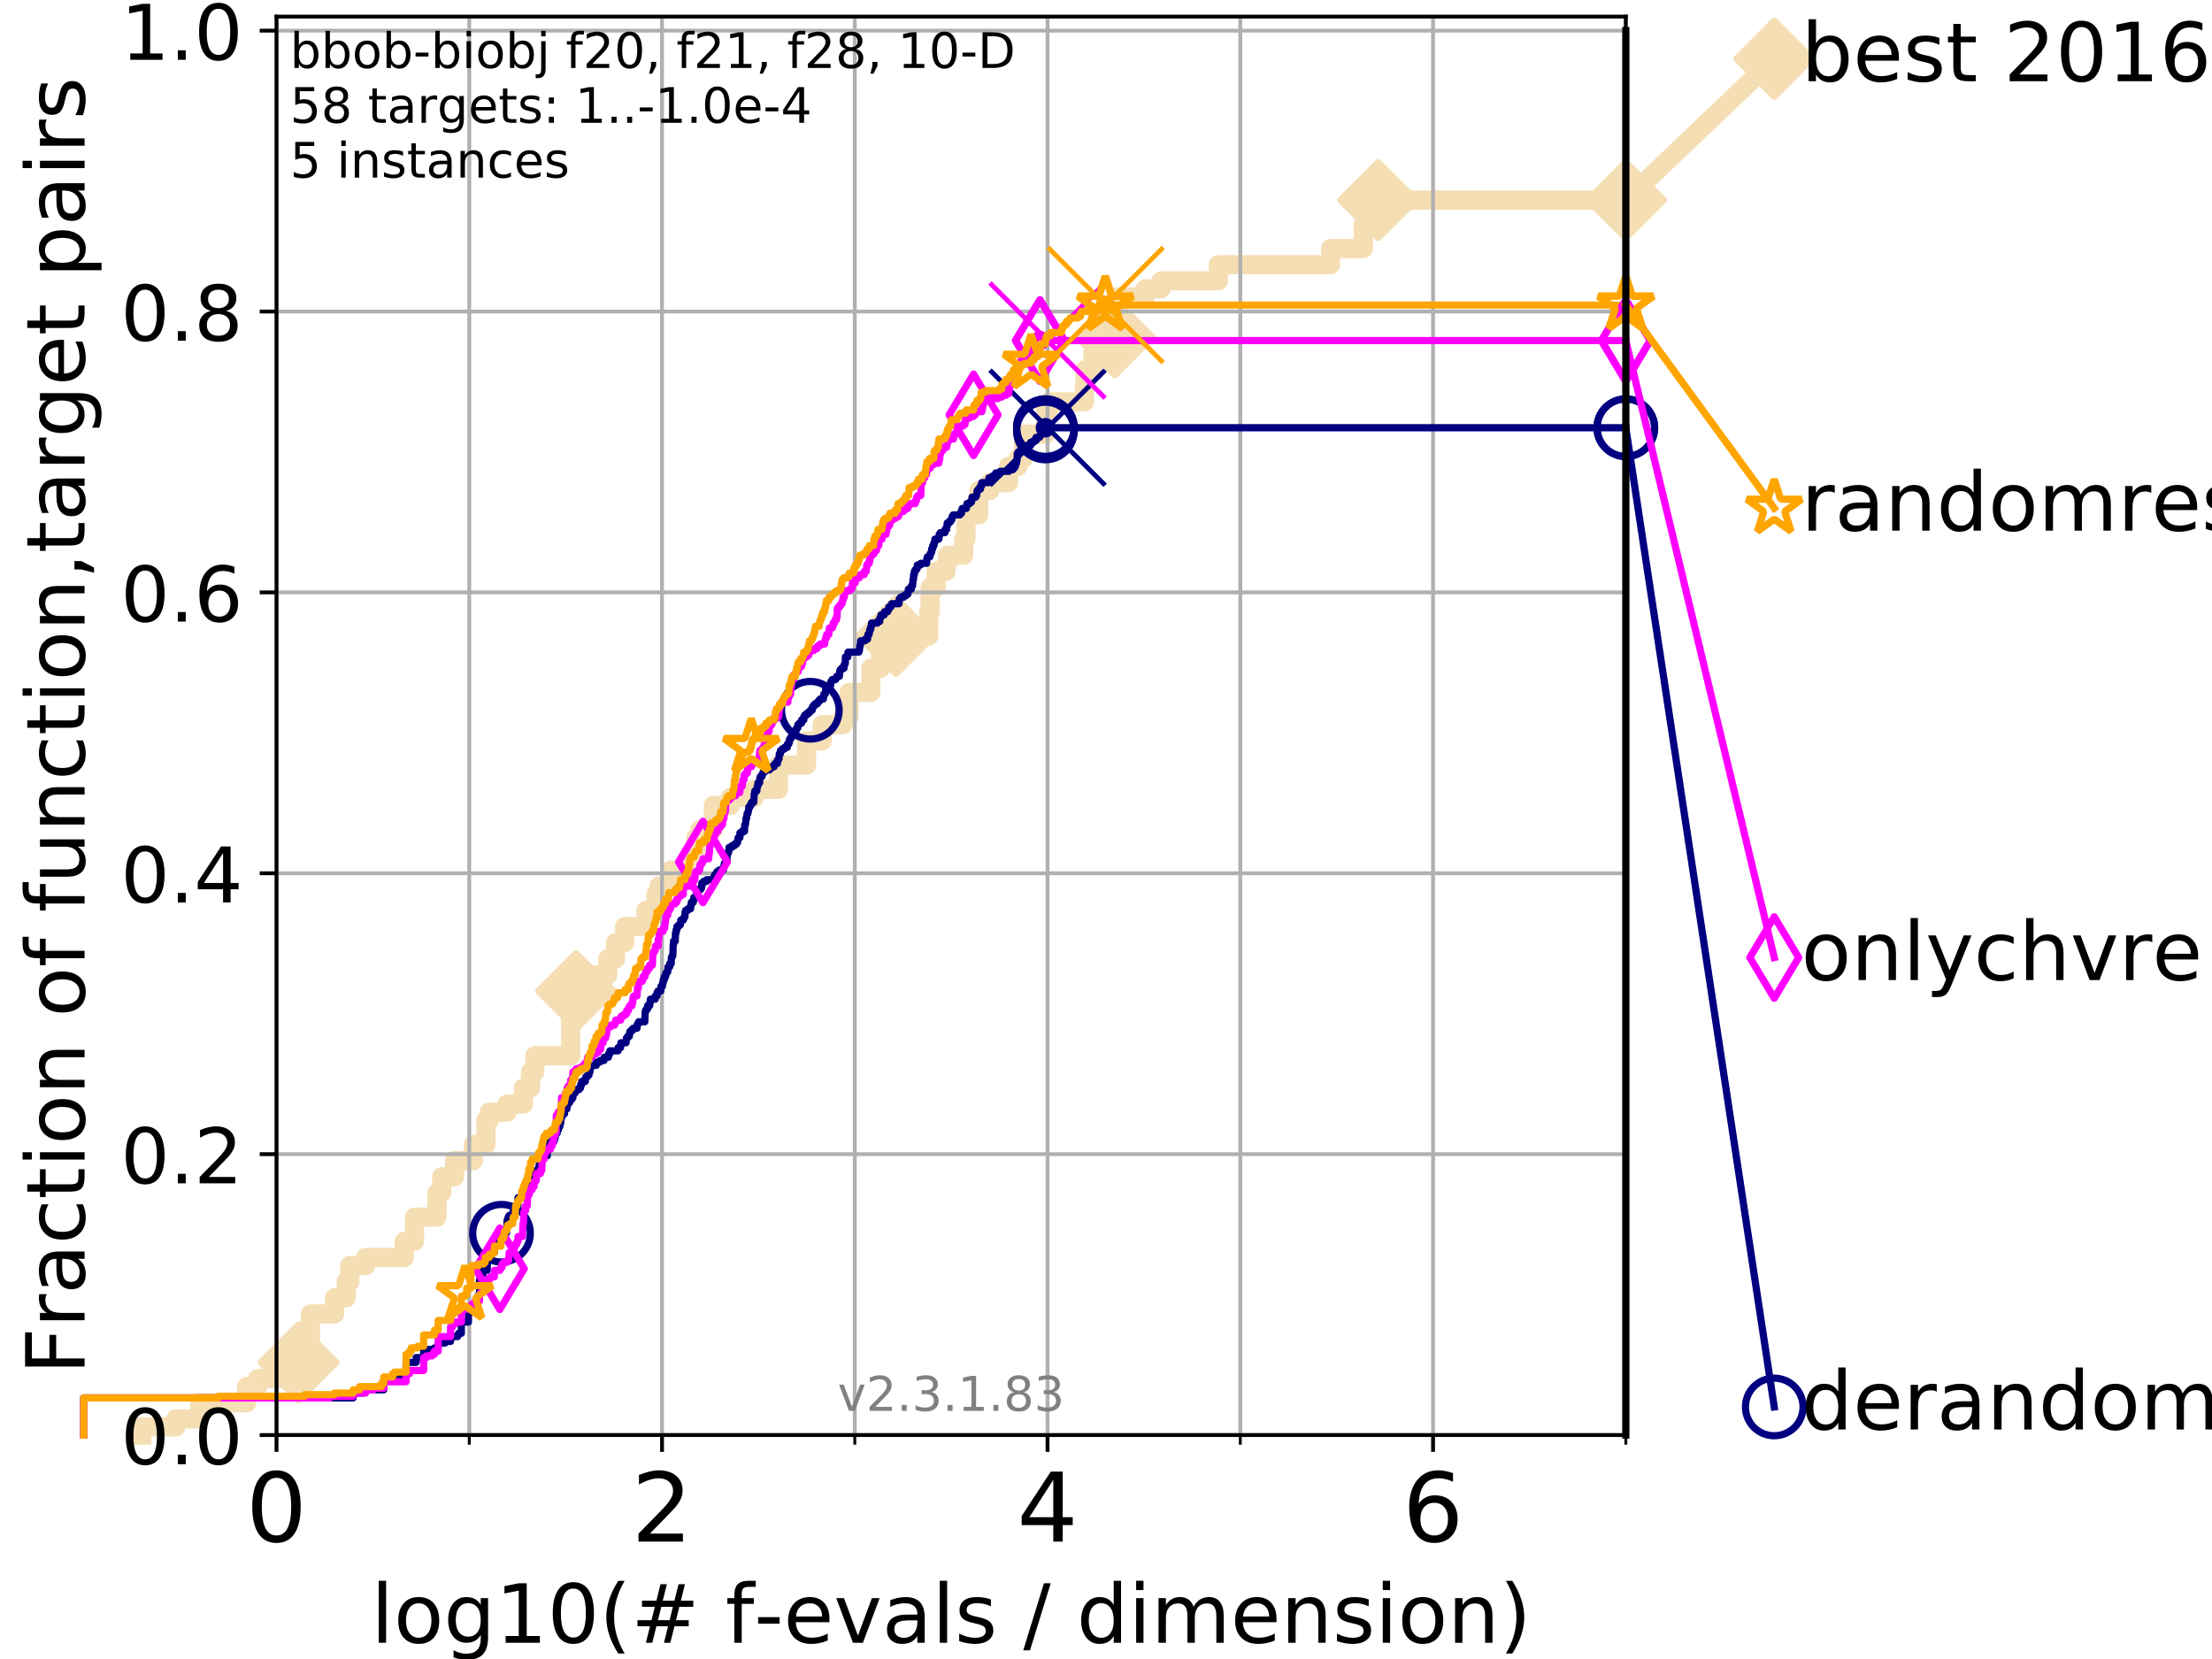 <?xml version="1.0" encoding="utf-8" standalone="no"?>
<!DOCTYPE svg PUBLIC "-//W3C//DTD SVG 1.1//EN"
  "http://www.w3.org/Graphics/SVG/1.1/DTD/svg11.dtd">
<!-- Created with matplotlib (https://matplotlib.org/) -->
<svg height="345.6pt" version="1.1" viewBox="0 0 460.8 345.6" width="460.8pt" xmlns="http://www.w3.org/2000/svg" xmlns:xlink="http://www.w3.org/1999/xlink">
 <defs>
  <style type="text/css">
*{stroke-linecap:butt;stroke-linejoin:round;}
  </style>
 </defs>
 <g id="figure_1">
  <g id="patch_1">
   <path d="M 0 345.6 
L 460.8 345.6 
L 460.8 0 
L 0 0 
z
" style="fill:#ffffff;"/>
  </g>
  <g id="axes_1">
   <g id="patch_2">
    <path d="M 57.6 298.944 
L 338.688 298.944 
L 338.688 3.456 
L 57.6 3.456 
z
" style="fill:#ffffff;"/>
   </g>
   <g id="line2d_1">
    <path d="M 29.533 298.944 
L 29.533 297.263 
L 36.604 297.263 
L 36.604 295.581 
L 41.621 295.581 
L 41.621 292.218 
L 51.38 292.218 
L 51.38 288.856 
L 53.709 288.856 
L 53.709 287.174 
L 59.262 287.174 
L 59.262 283.811 
L 62.175 283.811 
L 62.175 280.449 
L 63.468 280.449 
L 63.468 278.767 
L 64.671 278.767 
L 64.671 273.723 
L 69.688 273.723 
L 69.688 270.36 
L 72.125 270.36 
L 72.125 266.998 
L 72.868 266.998 
L 72.868 263.635 
L 76.168 263.635 
L 76.168 261.953 
L 84.213 261.953 
L 84.213 258.591 
L 86.351 258.591 
L 86.351 253.546 
L 91.03 253.546 
L 91.03 248.502 
L 92.027 248.502 
L 92.027 245.139 
L 94.715 245.139 
L 94.715 241.777 
L 98.606 241.777 
L 98.606 238.414 
L 101.223 238.414 
L 101.223 233.37 
L 101.924 233.37 
L 101.924 231.688 
L 105.622 231.688 
L 105.622 230.007 
L 109.04 230.007 
L 109.04 226.644 
L 110.527 226.644 
L 110.527 223.281 
L 111.426 223.281 
L 111.426 219.919 
L 118.891 219.919 
L 118.891 209.83 
L 119.997 209.83 
L 119.997 206.467 
L 123.354 206.467 
L 123.354 203.105 
L 126.607 203.105 
L 126.607 199.742 
L 128.23 199.742 
L 128.23 196.379 
L 130.128 196.379 
L 130.128 193.016 
L 134.577 193.016 
L 134.577 189.653 
L 136.645 189.653 
L 136.645 186.291 
L 137.271 186.291 
L 137.271 184.609 
L 139.794 184.609 
L 139.794 181.246 
L 142.937 181.246 
L 142.937 179.565 
L 144.947 179.565 
L 144.947 174.521 
L 145.777 174.521 
L 145.777 172.84 
L 148.602 172.84 
L 148.602 167.795 
L 152.138 167.795 
L 152.138 166.114 
L 157.145 166.114 
L 157.145 164.433 
L 162.148 164.433 
L 162.148 159.388 
L 168.023 159.388 
L 168.023 154.344 
L 171.279 154.344 
L 171.279 150.981 
L 175.596 150.981 
L 175.596 149.3 
L 176.892 149.3 
L 176.892 144.256 
L 181.419 144.256 
L 181.419 139.212 
L 183.436 139.212 
L 183.436 135.849 
L 186.364 135.849 
L 186.364 134.167 
L 186.632 134.167 
L 186.632 132.486 
L 193.481 132.486 
L 193.481 127.442 
L 193.768 127.442 
L 193.768 122.398 
L 195.016 122.398 
L 195.016 119.035 
L 197.086 119.035 
L 197.086 117.354 
L 197.388 117.354 
L 197.388 115.672 
L 200.755 115.672 
L 200.755 112.309 
L 201.219 112.309 
L 201.219 107.265 
L 203.872 107.265 
L 203.872 102.221 
L 206.19 102.221 
L 206.19 100.54 
L 210.095 100.54 
L 210.095 97.177 
L 212.066 97.177 
L 212.066 95.495 
L 213.192 95.495 
L 213.192 90.451 
L 217.862 90.451 
L 217.862 85.407 
L 218.4 85.407 
L 218.4 83.726 
L 225.904 83.726 
L 225.904 80.363 
L 226.043 80.363 
L 226.043 77 
L 227.665 77 
L 227.665 73.637 
L 231.929 73.637 
L 231.929 70.275 
L 232.245 70.275 
L 232.245 66.912 
L 232.567 66.912 
L 232.567 61.868 
L 238.531 61.868 
L 238.531 60.186 
L 241.862 60.186 
L 241.862 58.505 
L 253.829 58.505 
L 253.829 55.142 
L 277.186 55.142 
L 277.186 51.779 
L 283.992 51.779 
L 283.992 46.735 
L 287.112 46.735 
L 287.112 41.691 
L 338.688 41.691 
L 338.688 41.691 
" style="fill:none;stroke:#f5deb3;stroke-linecap:square;stroke-width:4;"/>
   </g>
   <g id="line2d_2">
    <defs>
     <path d="M 0 7.778 
L 7.778 0 
L 0 -7.778 
L -7.778 0 
z
" id="md7698e6d48" style="stroke:#f5deb3;stroke-linejoin:miter;stroke-width:1.5;"/>
    </defs>
    <g>
     <use style="fill:#f5deb3;stroke:#f5deb3;stroke-linejoin:miter;stroke-width:1.5;" x="62.175" xlink:href="#md7698e6d48" y="283.811"/>
     <use style="fill:#f5deb3;stroke:#f5deb3;stroke-linejoin:miter;stroke-width:1.5;" x="119.997" xlink:href="#md7698e6d48" y="206.467"/>
     <use style="fill:#f5deb3;stroke:#f5deb3;stroke-linejoin:miter;stroke-width:1.5;" x="186.632" xlink:href="#md7698e6d48" y="132.486"/>
     <use style="fill:#f5deb3;stroke:#f5deb3;stroke-linejoin:miter;stroke-width:1.5;" x="232.245" xlink:href="#md7698e6d48" y="70.275"/>
     <use style="fill:#f5deb3;stroke:#f5deb3;stroke-linejoin:miter;stroke-width:1.5;" x="287.112" xlink:href="#md7698e6d48" y="41.691"/>
     <use style="fill:#f5deb3;stroke:#f5deb3;stroke-linejoin:miter;stroke-width:1.5;" x="338.688" xlink:href="#md7698e6d48" y="41.691"/>
    </g>
   </g>
   <g id="line2d_3">
    <path style="fill:none;stroke:#f5deb3;stroke-linecap:square;stroke-width:4;"/>
    <g/>
   </g>
   <g id="line2d_4">
    <path d="M 338.688 41.691 
L 369.608 12.233 
" style="fill:none;stroke:#f5deb3;stroke-linecap:square;stroke-width:4;"/>
    <g>
     <use style="fill:#f5deb3;stroke:#f5deb3;stroke-linejoin:miter;stroke-width:1.5;" x="338.688" xlink:href="#md7698e6d48" y="41.691"/>
     <use style="fill:#f5deb3;stroke:#f5deb3;stroke-linejoin:miter;stroke-width:1.5;" x="369.608" xlink:href="#md7698e6d48" y="12.233"/>
    </g>
   </g>
   <g id="matplotlib.axis_1">
    <g id="xtick_1">
     <g id="line2d_5">
      <path clip-path="url(#p64530dd8f4)" d="M 57.6 298.944 
L 57.6 3.456 
" style="fill:none;stroke:#b0b0b0;stroke-linecap:square;stroke-width:0.8;"/>
     </g>
     <g id="line2d_6">
      <defs>
       <path d="M 0 0 
L 0 3.5 
" id="m5c7bf86de7" style="stroke:#000000;stroke-width:0.8;"/>
      </defs>
      <g>
       <use style="stroke:#000000;stroke-width:0.8;" x="57.6" xlink:href="#m5c7bf86de7" y="298.944"/>
      </g>
     </g>
     <g id="text_1">
      <!-- 0 -->
      <defs>
       <path d="M 31.781 66.406 
Q 24.172 66.406 20.328 58.906 
Q 16.5 51.422 16.5 36.375 
Q 16.5 21.391 20.328 13.891 
Q 24.172 6.391 31.781 6.391 
Q 39.453 6.391 43.281 13.891 
Q 47.125 21.391 47.125 36.375 
Q 47.125 51.422 43.281 58.906 
Q 39.453 66.406 31.781 66.406 
z
M 31.781 74.219 
Q 44.047 74.219 50.516 64.516 
Q 56.984 54.828 56.984 36.375 
Q 56.984 17.969 50.516 8.266 
Q 44.047 -1.422 31.781 -1.422 
Q 19.531 -1.422 13.062 8.266 
Q 6.594 17.969 6.594 36.375 
Q 6.594 54.828 13.062 64.516 
Q 19.531 74.219 31.781 74.219 
z
" id="DejaVuSans-48"/>
      </defs>
      <g transform="translate(51.237 321.141)scale(0.2 -0.2)">
       <use xlink:href="#DejaVuSans-48"/>
      </g>
     </g>
    </g>
    <g id="xtick_2">
     <g id="line2d_7">
      <path clip-path="url(#p64530dd8f4)" d="M 137.911 298.944 
L 137.911 3.456 
" style="fill:none;stroke:#b0b0b0;stroke-linecap:square;stroke-width:0.8;"/>
     </g>
     <g id="line2d_8">
      <g>
       <use style="stroke:#000000;stroke-width:0.8;" x="137.911" xlink:href="#m5c7bf86de7" y="298.944"/>
      </g>
     </g>
     <g id="text_2">
      <!-- 2 -->
      <defs>
       <path d="M 19.188 8.297 
L 53.609 8.297 
L 53.609 0 
L 7.328 0 
L 7.328 8.297 
Q 12.938 14.109 22.625 23.891 
Q 32.328 33.688 34.812 36.531 
Q 39.547 41.844 41.422 45.531 
Q 43.312 49.219 43.312 52.781 
Q 43.312 58.594 39.234 62.25 
Q 35.156 65.922 28.609 65.922 
Q 23.969 65.922 18.812 64.312 
Q 13.672 62.703 7.812 59.422 
L 7.812 69.391 
Q 13.766 71.781 18.938 73 
Q 24.125 74.219 28.422 74.219 
Q 39.75 74.219 46.484 68.547 
Q 53.219 62.891 53.219 53.422 
Q 53.219 48.922 51.531 44.891 
Q 49.859 40.875 45.406 35.406 
Q 44.188 33.984 37.641 27.219 
Q 31.109 20.453 19.188 8.297 
z
" id="DejaVuSans-50"/>
      </defs>
      <g transform="translate(131.548 321.141)scale(0.2 -0.2)">
       <use xlink:href="#DejaVuSans-50"/>
      </g>
     </g>
    </g>
    <g id="xtick_3">
     <g id="line2d_9">
      <path clip-path="url(#p64530dd8f4)" d="M 218.222 298.944 
L 218.222 3.456 
" style="fill:none;stroke:#b0b0b0;stroke-linecap:square;stroke-width:0.8;"/>
     </g>
     <g id="line2d_10">
      <g>
       <use style="stroke:#000000;stroke-width:0.8;" x="218.222" xlink:href="#m5c7bf86de7" y="298.944"/>
      </g>
     </g>
     <g id="text_3">
      <!-- 4 -->
      <defs>
       <path d="M 37.797 64.312 
L 12.891 25.391 
L 37.797 25.391 
z
M 35.203 72.906 
L 47.609 72.906 
L 47.609 25.391 
L 58.016 25.391 
L 58.016 17.188 
L 47.609 17.188 
L 47.609 0 
L 37.797 0 
L 37.797 17.188 
L 4.891 17.188 
L 4.891 26.703 
z
" id="DejaVuSans-52"/>
      </defs>
      <g transform="translate(211.859 321.141)scale(0.2 -0.2)">
       <use xlink:href="#DejaVuSans-52"/>
      </g>
     </g>
    </g>
    <g id="xtick_4">
     <g id="line2d_11">
      <path clip-path="url(#p64530dd8f4)" d="M 298.533 298.944 
L 298.533 3.456 
" style="fill:none;stroke:#b0b0b0;stroke-linecap:square;stroke-width:0.8;"/>
     </g>
     <g id="line2d_12">
      <g>
       <use style="stroke:#000000;stroke-width:0.8;" x="298.533" xlink:href="#m5c7bf86de7" y="298.944"/>
      </g>
     </g>
     <g id="text_4">
      <!-- 6 -->
      <defs>
       <path d="M 33.016 40.375 
Q 26.375 40.375 22.484 35.828 
Q 18.609 31.297 18.609 23.391 
Q 18.609 15.531 22.484 10.953 
Q 26.375 6.391 33.016 6.391 
Q 39.656 6.391 43.531 10.953 
Q 47.406 15.531 47.406 23.391 
Q 47.406 31.297 43.531 35.828 
Q 39.656 40.375 33.016 40.375 
z
M 52.594 71.297 
L 52.594 62.312 
Q 48.875 64.062 45.094 64.984 
Q 41.312 65.922 37.594 65.922 
Q 27.828 65.922 22.672 59.328 
Q 17.531 52.734 16.797 39.406 
Q 19.672 43.656 24.016 45.922 
Q 28.375 48.188 33.594 48.188 
Q 44.578 48.188 50.953 41.516 
Q 57.328 34.859 57.328 23.391 
Q 57.328 12.156 50.688 5.359 
Q 44.047 -1.422 33.016 -1.422 
Q 20.359 -1.422 13.672 8.266 
Q 6.984 17.969 6.984 36.375 
Q 6.984 53.656 15.188 63.938 
Q 23.391 74.219 37.203 74.219 
Q 40.922 74.219 44.703 73.484 
Q 48.484 72.75 52.594 71.297 
z
" id="DejaVuSans-54"/>
      </defs>
      <g transform="translate(292.17 321.141)scale(0.2 -0.2)">
       <use xlink:href="#DejaVuSans-54"/>
      </g>
     </g>
    </g>
    <g id="xtick_5">
     <g id="line2d_13">
      <path clip-path="url(#p64530dd8f4)" d="M 97.755 298.944 
L 97.755 3.456 
" style="fill:none;stroke:#b0b0b0;stroke-linecap:square;stroke-width:0.8;"/>
     </g>
     <g id="line2d_14">
      <defs>
       <path d="M 0 0 
L 0 2 
" id="m884bd763c1" style="stroke:#000000;stroke-width:0.6;"/>
      </defs>
      <g>
       <use style="stroke:#000000;stroke-width:0.6;" x="97.755" xlink:href="#m884bd763c1" y="298.944"/>
      </g>
     </g>
    </g>
    <g id="xtick_6">
     <g id="line2d_15">
      <path clip-path="url(#p64530dd8f4)" d="M 178.066 298.944 
L 178.066 3.456 
" style="fill:none;stroke:#b0b0b0;stroke-linecap:square;stroke-width:0.8;"/>
     </g>
     <g id="line2d_16">
      <g>
       <use style="stroke:#000000;stroke-width:0.6;" x="178.066" xlink:href="#m884bd763c1" y="298.944"/>
      </g>
     </g>
    </g>
    <g id="xtick_7">
     <g id="line2d_17">
      <path clip-path="url(#p64530dd8f4)" d="M 258.377 298.944 
L 258.377 3.456 
" style="fill:none;stroke:#b0b0b0;stroke-linecap:square;stroke-width:0.8;"/>
     </g>
     <g id="line2d_18">
      <g>
       <use style="stroke:#000000;stroke-width:0.6;" x="258.377" xlink:href="#m884bd763c1" y="298.944"/>
      </g>
     </g>
    </g>
    <g id="xtick_8">
     <g id="line2d_19">
      <path clip-path="url(#p64530dd8f4)" d="M 338.688 298.944 
L 338.688 3.456 
" style="fill:none;stroke:#b0b0b0;stroke-linecap:square;stroke-width:0.8;"/>
     </g>
     <g id="line2d_20">
      <g>
       <use style="stroke:#000000;stroke-width:0.6;" x="338.688" xlink:href="#m884bd763c1" y="298.944"/>
      </g>
     </g>
    </g>
    <g id="text_5">
     <!-- log10(# f-evals / dimension) -->
     <defs>
      <path d="M 9.422 75.984 
L 18.406 75.984 
L 18.406 0 
L 9.422 0 
z
" id="DejaVuSans-108"/>
      <path d="M 30.609 48.391 
Q 23.391 48.391 19.188 42.75 
Q 14.984 37.109 14.984 27.297 
Q 14.984 17.484 19.156 11.844 
Q 23.344 6.203 30.609 6.203 
Q 37.797 6.203 41.984 11.859 
Q 46.188 17.531 46.188 27.297 
Q 46.188 37.016 41.984 42.703 
Q 37.797 48.391 30.609 48.391 
z
M 30.609 56 
Q 42.328 56 49.016 48.375 
Q 55.719 40.766 55.719 27.297 
Q 55.719 13.875 49.016 6.219 
Q 42.328 -1.422 30.609 -1.422 
Q 18.844 -1.422 12.172 6.219 
Q 5.516 13.875 5.516 27.297 
Q 5.516 40.766 12.172 48.375 
Q 18.844 56 30.609 56 
z
" id="DejaVuSans-111"/>
      <path d="M 45.406 27.984 
Q 45.406 37.75 41.375 43.109 
Q 37.359 48.484 30.078 48.484 
Q 22.859 48.484 18.828 43.109 
Q 14.797 37.75 14.797 27.984 
Q 14.797 18.266 18.828 12.891 
Q 22.859 7.516 30.078 7.516 
Q 37.359 7.516 41.375 12.891 
Q 45.406 18.266 45.406 27.984 
z
M 54.391 6.781 
Q 54.391 -7.172 48.188 -13.984 
Q 42 -20.797 29.203 -20.797 
Q 24.469 -20.797 20.266 -20.094 
Q 16.062 -19.391 12.109 -17.922 
L 12.109 -9.188 
Q 16.062 -11.328 19.922 -12.344 
Q 23.781 -13.375 27.781 -13.375 
Q 36.625 -13.375 41.016 -8.766 
Q 45.406 -4.156 45.406 5.172 
L 45.406 9.625 
Q 42.625 4.781 38.281 2.391 
Q 33.938 0 27.875 0 
Q 17.828 0 11.672 7.656 
Q 5.516 15.328 5.516 27.984 
Q 5.516 40.672 11.672 48.328 
Q 17.828 56 27.875 56 
Q 33.938 56 38.281 53.609 
Q 42.625 51.219 45.406 46.391 
L 45.406 54.688 
L 54.391 54.688 
z
" id="DejaVuSans-103"/>
      <path d="M 12.406 8.297 
L 28.516 8.297 
L 28.516 63.922 
L 10.984 60.406 
L 10.984 69.391 
L 28.422 72.906 
L 38.281 72.906 
L 38.281 8.297 
L 54.391 8.297 
L 54.391 0 
L 12.406 0 
z
" id="DejaVuSans-49"/>
      <path d="M 31 75.875 
Q 24.469 64.656 21.281 53.656 
Q 18.109 42.672 18.109 31.391 
Q 18.109 20.125 21.312 9.062 
Q 24.516 -2 31 -13.188 
L 23.188 -13.188 
Q 15.875 -1.703 12.234 9.375 
Q 8.594 20.453 8.594 31.391 
Q 8.594 42.281 12.203 53.312 
Q 15.828 64.359 23.188 75.875 
z
" id="DejaVuSans-40"/>
      <path d="M 51.125 44 
L 36.922 44 
L 32.812 27.688 
L 47.125 27.688 
z
M 43.797 71.781 
L 38.719 51.516 
L 52.984 51.516 
L 58.109 71.781 
L 65.922 71.781 
L 60.891 51.516 
L 76.125 51.516 
L 76.125 44 
L 58.984 44 
L 54.984 27.688 
L 70.516 27.688 
L 70.516 20.219 
L 53.078 20.219 
L 48 0 
L 40.188 0 
L 45.219 20.219 
L 30.906 20.219 
L 25.875 0 
L 18.016 0 
L 23.094 20.219 
L 7.719 20.219 
L 7.719 27.688 
L 24.906 27.688 
L 29 44 
L 13.281 44 
L 13.281 51.516 
L 30.906 51.516 
L 35.891 71.781 
z
" id="DejaVuSans-35"/>
      <path id="DejaVuSans-32"/>
      <path d="M 37.109 75.984 
L 37.109 68.5 
L 28.516 68.5 
Q 23.688 68.5 21.797 66.547 
Q 19.922 64.594 19.922 59.516 
L 19.922 54.688 
L 34.719 54.688 
L 34.719 47.703 
L 19.922 47.703 
L 19.922 0 
L 10.891 0 
L 10.891 47.703 
L 2.297 47.703 
L 2.297 54.688 
L 10.891 54.688 
L 10.891 58.5 
Q 10.891 67.625 15.141 71.797 
Q 19.391 75.984 28.609 75.984 
z
" id="DejaVuSans-102"/>
      <path d="M 4.891 31.391 
L 31.203 31.391 
L 31.203 23.391 
L 4.891 23.391 
z
" id="DejaVuSans-45"/>
      <path d="M 56.203 29.594 
L 56.203 25.203 
L 14.891 25.203 
Q 15.484 15.922 20.484 11.062 
Q 25.484 6.203 34.422 6.203 
Q 39.594 6.203 44.453 7.469 
Q 49.312 8.734 54.109 11.281 
L 54.109 2.781 
Q 49.266 0.734 44.188 -0.344 
Q 39.109 -1.422 33.891 -1.422 
Q 20.797 -1.422 13.156 6.188 
Q 5.516 13.812 5.516 26.812 
Q 5.516 40.234 12.766 48.109 
Q 20.016 56 32.328 56 
Q 43.359 56 49.781 48.891 
Q 56.203 41.797 56.203 29.594 
z
M 47.219 32.234 
Q 47.125 39.594 43.094 43.984 
Q 39.062 48.391 32.422 48.391 
Q 24.906 48.391 20.391 44.141 
Q 15.875 39.891 15.188 32.172 
z
" id="DejaVuSans-101"/>
      <path d="M 2.984 54.688 
L 12.5 54.688 
L 29.594 8.797 
L 46.688 54.688 
L 56.203 54.688 
L 35.688 0 
L 23.484 0 
z
" id="DejaVuSans-118"/>
      <path d="M 34.281 27.484 
Q 23.391 27.484 19.188 25 
Q 14.984 22.516 14.984 16.5 
Q 14.984 11.719 18.141 8.906 
Q 21.297 6.109 26.703 6.109 
Q 34.188 6.109 38.703 11.406 
Q 43.219 16.703 43.219 25.484 
L 43.219 27.484 
z
M 52.203 31.203 
L 52.203 0 
L 43.219 0 
L 43.219 8.297 
Q 40.141 3.328 35.547 0.953 
Q 30.953 -1.422 24.312 -1.422 
Q 15.922 -1.422 10.953 3.297 
Q 6 8.016 6 15.922 
Q 6 25.141 12.172 29.828 
Q 18.359 34.516 30.609 34.516 
L 43.219 34.516 
L 43.219 35.406 
Q 43.219 41.609 39.141 45 
Q 35.062 48.391 27.688 48.391 
Q 23 48.391 18.547 47.266 
Q 14.109 46.141 10.016 43.891 
L 10.016 52.203 
Q 14.938 54.109 19.578 55.047 
Q 24.219 56 28.609 56 
Q 40.484 56 46.344 49.844 
Q 52.203 43.703 52.203 31.203 
z
" id="DejaVuSans-97"/>
      <path d="M 44.281 53.078 
L 44.281 44.578 
Q 40.484 46.531 36.375 47.5 
Q 32.281 48.484 27.875 48.484 
Q 21.188 48.484 17.844 46.438 
Q 14.5 44.391 14.5 40.281 
Q 14.5 37.156 16.891 35.375 
Q 19.281 33.594 26.516 31.984 
L 29.594 31.297 
Q 39.156 29.25 43.188 25.516 
Q 47.219 21.781 47.219 15.094 
Q 47.219 7.469 41.188 3.016 
Q 35.156 -1.422 24.609 -1.422 
Q 20.219 -1.422 15.453 -0.562 
Q 10.688 0.297 5.422 2 
L 5.422 11.281 
Q 10.406 8.688 15.234 7.391 
Q 20.062 6.109 24.812 6.109 
Q 31.156 6.109 34.562 8.281 
Q 37.984 10.453 37.984 14.406 
Q 37.984 18.062 35.516 20.016 
Q 33.062 21.969 24.703 23.781 
L 21.578 24.516 
Q 13.234 26.266 9.516 29.906 
Q 5.812 33.547 5.812 39.891 
Q 5.812 47.609 11.281 51.797 
Q 16.75 56 26.812 56 
Q 31.781 56 36.172 55.266 
Q 40.578 54.547 44.281 53.078 
z
" id="DejaVuSans-115"/>
      <path d="M 25.391 72.906 
L 33.688 72.906 
L 8.297 -9.281 
L 0 -9.281 
z
" id="DejaVuSans-47"/>
      <path d="M 45.406 46.391 
L 45.406 75.984 
L 54.391 75.984 
L 54.391 0 
L 45.406 0 
L 45.406 8.203 
Q 42.578 3.328 38.25 0.953 
Q 33.938 -1.422 27.875 -1.422 
Q 17.969 -1.422 11.734 6.484 
Q 5.516 14.406 5.516 27.297 
Q 5.516 40.188 11.734 48.094 
Q 17.969 56 27.875 56 
Q 33.938 56 38.25 53.625 
Q 42.578 51.266 45.406 46.391 
z
M 14.797 27.297 
Q 14.797 17.391 18.875 11.75 
Q 22.953 6.109 30.078 6.109 
Q 37.203 6.109 41.297 11.75 
Q 45.406 17.391 45.406 27.297 
Q 45.406 37.203 41.297 42.844 
Q 37.203 48.484 30.078 48.484 
Q 22.953 48.484 18.875 42.844 
Q 14.797 37.203 14.797 27.297 
z
" id="DejaVuSans-100"/>
      <path d="M 9.422 54.688 
L 18.406 54.688 
L 18.406 0 
L 9.422 0 
z
M 9.422 75.984 
L 18.406 75.984 
L 18.406 64.594 
L 9.422 64.594 
z
" id="DejaVuSans-105"/>
      <path d="M 52 44.188 
Q 55.375 50.25 60.062 53.125 
Q 64.75 56 71.094 56 
Q 79.641 56 84.281 50.016 
Q 88.922 44.047 88.922 33.016 
L 88.922 0 
L 79.891 0 
L 79.891 32.719 
Q 79.891 40.578 77.094 44.375 
Q 74.312 48.188 68.609 48.188 
Q 61.625 48.188 57.562 43.547 
Q 53.516 38.922 53.516 30.906 
L 53.516 0 
L 44.484 0 
L 44.484 32.719 
Q 44.484 40.625 41.703 44.406 
Q 38.922 48.188 33.109 48.188 
Q 26.219 48.188 22.156 43.531 
Q 18.109 38.875 18.109 30.906 
L 18.109 0 
L 9.078 0 
L 9.078 54.688 
L 18.109 54.688 
L 18.109 46.188 
Q 21.188 51.219 25.484 53.609 
Q 29.781 56 35.688 56 
Q 41.656 56 45.828 52.969 
Q 50 49.953 52 44.188 
z
" id="DejaVuSans-109"/>
      <path d="M 54.891 33.016 
L 54.891 0 
L 45.906 0 
L 45.906 32.719 
Q 45.906 40.484 42.875 44.328 
Q 39.844 48.188 33.797 48.188 
Q 26.516 48.188 22.312 43.547 
Q 18.109 38.922 18.109 30.906 
L 18.109 0 
L 9.078 0 
L 9.078 54.688 
L 18.109 54.688 
L 18.109 46.188 
Q 21.344 51.125 25.703 53.562 
Q 30.078 56 35.797 56 
Q 45.219 56 50.047 50.172 
Q 54.891 44.344 54.891 33.016 
z
" id="DejaVuSans-110"/>
      <path d="M 8.016 75.875 
L 15.828 75.875 
Q 23.141 64.359 26.781 53.312 
Q 30.422 42.281 30.422 31.391 
Q 30.422 20.453 26.781 9.375 
Q 23.141 -1.703 15.828 -13.188 
L 8.016 -13.188 
Q 14.5 -2 17.703 9.062 
Q 20.906 20.125 20.906 31.391 
Q 20.906 42.672 17.703 53.656 
Q 14.5 64.656 8.016 75.875 
z
" id="DejaVuSans-41"/>
     </defs>
     <g transform="translate(77.303 342.218)scale(0.17 -0.17)">
      <use xlink:href="#DejaVuSans-108"/>
      <use x="27.783" xlink:href="#DejaVuSans-111"/>
      <use x="88.965" xlink:href="#DejaVuSans-103"/>
      <use x="152.441" xlink:href="#DejaVuSans-49"/>
      <use x="216.064" xlink:href="#DejaVuSans-48"/>
      <use x="279.688" xlink:href="#DejaVuSans-40"/>
      <use x="318.701" xlink:href="#DejaVuSans-35"/>
      <use x="402.49" xlink:href="#DejaVuSans-32"/>
      <use x="434.277" xlink:href="#DejaVuSans-102"/>
      <use x="469.404" xlink:href="#DejaVuSans-45"/>
      <use x="505.488" xlink:href="#DejaVuSans-101"/>
      <use x="567.012" xlink:href="#DejaVuSans-118"/>
      <use x="626.191" xlink:href="#DejaVuSans-97"/>
      <use x="687.471" xlink:href="#DejaVuSans-108"/>
      <use x="715.254" xlink:href="#DejaVuSans-115"/>
      <use x="767.354" xlink:href="#DejaVuSans-32"/>
      <use x="799.141" xlink:href="#DejaVuSans-47"/>
      <use x="832.832" xlink:href="#DejaVuSans-32"/>
      <use x="864.619" xlink:href="#DejaVuSans-100"/>
      <use x="928.096" xlink:href="#DejaVuSans-105"/>
      <use x="955.879" xlink:href="#DejaVuSans-109"/>
      <use x="1053.291" xlink:href="#DejaVuSans-101"/>
      <use x="1114.814" xlink:href="#DejaVuSans-110"/>
      <use x="1178.193" xlink:href="#DejaVuSans-115"/>
      <use x="1230.293" xlink:href="#DejaVuSans-105"/>
      <use x="1258.076" xlink:href="#DejaVuSans-111"/>
      <use x="1319.258" xlink:href="#DejaVuSans-110"/>
      <use x="1382.637" xlink:href="#DejaVuSans-41"/>
     </g>
    </g>
   </g>
   <g id="matplotlib.axis_2">
    <g id="ytick_1">
     <g id="line2d_21">
      <path clip-path="url(#p64530dd8f4)" d="M 57.6 298.944 
L 338.688 298.944 
" style="fill:none;stroke:#b0b0b0;stroke-linecap:square;stroke-width:0.8;"/>
     </g>
     <g id="line2d_22">
      <defs>
       <path d="M 0 0 
L -3.5 0 
" id="maf9cb4c058" style="stroke:#000000;stroke-width:0.8;"/>
      </defs>
      <g>
       <use style="stroke:#000000;stroke-width:0.8;" x="57.6" xlink:href="#maf9cb4c058" y="298.944"/>
      </g>
     </g>
     <g id="text_6">
      <!-- 0.0 -->
      <defs>
       <path d="M 10.688 12.406 
L 21 12.406 
L 21 0 
L 10.688 0 
z
" id="DejaVuSans-46"/>
      </defs>
      <g transform="translate(25.155 305.023)scale(0.16 -0.16)">
       <use xlink:href="#DejaVuSans-48"/>
       <use x="63.623" xlink:href="#DejaVuSans-46"/>
       <use x="95.41" xlink:href="#DejaVuSans-48"/>
      </g>
     </g>
    </g>
    <g id="ytick_2">
     <g id="line2d_23">
      <path clip-path="url(#p64530dd8f4)" d="M 57.6 240.432 
L 338.688 240.432 
" style="fill:none;stroke:#b0b0b0;stroke-linecap:square;stroke-width:0.8;"/>
     </g>
     <g id="line2d_24">
      <g>
       <use style="stroke:#000000;stroke-width:0.8;" x="57.6" xlink:href="#maf9cb4c058" y="240.432"/>
      </g>
     </g>
     <g id="text_7">
      <!-- 0.2 -->
      <g transform="translate(25.155 246.51)scale(0.16 -0.16)">
       <use xlink:href="#DejaVuSans-48"/>
       <use x="63.623" xlink:href="#DejaVuSans-46"/>
       <use x="95.41" xlink:href="#DejaVuSans-50"/>
      </g>
     </g>
    </g>
    <g id="ytick_3">
     <g id="line2d_25">
      <path clip-path="url(#p64530dd8f4)" d="M 57.6 181.919 
L 338.688 181.919 
" style="fill:none;stroke:#b0b0b0;stroke-linecap:square;stroke-width:0.8;"/>
     </g>
     <g id="line2d_26">
      <g>
       <use style="stroke:#000000;stroke-width:0.8;" x="57.6" xlink:href="#maf9cb4c058" y="181.919"/>
      </g>
     </g>
     <g id="text_8">
      <!-- 0.4 -->
      <g transform="translate(25.155 187.998)scale(0.16 -0.16)">
       <use xlink:href="#DejaVuSans-48"/>
       <use x="63.623" xlink:href="#DejaVuSans-46"/>
       <use x="95.41" xlink:href="#DejaVuSans-52"/>
      </g>
     </g>
    </g>
    <g id="ytick_4">
     <g id="line2d_27">
      <path clip-path="url(#p64530dd8f4)" d="M 57.6 123.407 
L 338.688 123.407 
" style="fill:none;stroke:#b0b0b0;stroke-linecap:square;stroke-width:0.8;"/>
     </g>
     <g id="line2d_28">
      <g>
       <use style="stroke:#000000;stroke-width:0.8;" x="57.6" xlink:href="#maf9cb4c058" y="123.407"/>
      </g>
     </g>
     <g id="text_9">
      <!-- 0.6 -->
      <g transform="translate(25.155 129.485)scale(0.16 -0.16)">
       <use xlink:href="#DejaVuSans-48"/>
       <use x="63.623" xlink:href="#DejaVuSans-46"/>
       <use x="95.41" xlink:href="#DejaVuSans-54"/>
      </g>
     </g>
    </g>
    <g id="ytick_5">
     <g id="line2d_29">
      <path clip-path="url(#p64530dd8f4)" d="M 57.6 64.894 
L 338.688 64.894 
" style="fill:none;stroke:#b0b0b0;stroke-linecap:square;stroke-width:0.8;"/>
     </g>
     <g id="line2d_30">
      <g>
       <use style="stroke:#000000;stroke-width:0.8;" x="57.6" xlink:href="#maf9cb4c058" y="64.894"/>
      </g>
     </g>
     <g id="text_10">
      <!-- 0.8 -->
      <defs>
       <path d="M 31.781 34.625 
Q 24.75 34.625 20.719 30.859 
Q 16.703 27.094 16.703 20.516 
Q 16.703 13.922 20.719 10.156 
Q 24.75 6.391 31.781 6.391 
Q 38.812 6.391 42.859 10.172 
Q 46.922 13.969 46.922 20.516 
Q 46.922 27.094 42.891 30.859 
Q 38.875 34.625 31.781 34.625 
z
M 21.922 38.812 
Q 15.578 40.375 12.031 44.719 
Q 8.5 49.078 8.5 55.328 
Q 8.5 64.062 14.719 69.141 
Q 20.953 74.219 31.781 74.219 
Q 42.672 74.219 48.875 69.141 
Q 55.078 64.062 55.078 55.328 
Q 55.078 49.078 51.531 44.719 
Q 48 40.375 41.703 38.812 
Q 48.828 37.156 52.797 32.312 
Q 56.781 27.484 56.781 20.516 
Q 56.781 9.906 50.312 4.234 
Q 43.844 -1.422 31.781 -1.422 
Q 19.734 -1.422 13.25 4.234 
Q 6.781 9.906 6.781 20.516 
Q 6.781 27.484 10.781 32.312 
Q 14.797 37.156 21.922 38.812 
z
M 18.312 54.391 
Q 18.312 48.734 21.844 45.562 
Q 25.391 42.391 31.781 42.391 
Q 38.141 42.391 41.719 45.562 
Q 45.312 48.734 45.312 54.391 
Q 45.312 60.062 41.719 63.234 
Q 38.141 66.406 31.781 66.406 
Q 25.391 66.406 21.844 63.234 
Q 18.312 60.062 18.312 54.391 
z
" id="DejaVuSans-56"/>
      </defs>
      <g transform="translate(25.155 70.973)scale(0.16 -0.16)">
       <use xlink:href="#DejaVuSans-48"/>
       <use x="63.623" xlink:href="#DejaVuSans-46"/>
       <use x="95.41" xlink:href="#DejaVuSans-56"/>
      </g>
     </g>
    </g>
    <g id="ytick_6">
     <g id="line2d_31">
      <path clip-path="url(#p64530dd8f4)" d="M 57.6 6.382 
L 338.688 6.382 
" style="fill:none;stroke:#b0b0b0;stroke-linecap:square;stroke-width:0.8;"/>
     </g>
     <g id="line2d_32">
      <g>
       <use style="stroke:#000000;stroke-width:0.8;" x="57.6" xlink:href="#maf9cb4c058" y="6.382"/>
      </g>
     </g>
     <g id="text_11">
      <!-- 1.0 -->
      <g transform="translate(25.155 12.46)scale(0.16 -0.16)">
       <use xlink:href="#DejaVuSans-49"/>
       <use x="63.623" xlink:href="#DejaVuSans-46"/>
       <use x="95.41" xlink:href="#DejaVuSans-48"/>
      </g>
     </g>
    </g>
    <g id="text_12">
     <!-- Fraction of function,target pairs -->
     <defs>
      <path d="M 9.812 72.906 
L 51.703 72.906 
L 51.703 64.594 
L 19.672 64.594 
L 19.672 43.109 
L 48.578 43.109 
L 48.578 34.812 
L 19.672 34.812 
L 19.672 0 
L 9.812 0 
z
" id="DejaVuSans-70"/>
      <path d="M 41.109 46.297 
Q 39.594 47.172 37.812 47.578 
Q 36.031 48 33.891 48 
Q 26.266 48 22.188 43.047 
Q 18.109 38.094 18.109 28.812 
L 18.109 0 
L 9.078 0 
L 9.078 54.688 
L 18.109 54.688 
L 18.109 46.188 
Q 20.953 51.172 25.484 53.578 
Q 30.031 56 36.531 56 
Q 37.453 56 38.578 55.875 
Q 39.703 55.766 41.062 55.516 
z
" id="DejaVuSans-114"/>
      <path d="M 48.781 52.594 
L 48.781 44.188 
Q 44.969 46.297 41.141 47.344 
Q 37.312 48.391 33.406 48.391 
Q 24.656 48.391 19.812 42.844 
Q 14.984 37.312 14.984 27.297 
Q 14.984 17.281 19.812 11.734 
Q 24.656 6.203 33.406 6.203 
Q 37.312 6.203 41.141 7.25 
Q 44.969 8.297 48.781 10.406 
L 48.781 2.094 
Q 45.016 0.344 40.984 -0.531 
Q 36.969 -1.422 32.422 -1.422 
Q 20.062 -1.422 12.781 6.344 
Q 5.516 14.109 5.516 27.297 
Q 5.516 40.672 12.859 48.328 
Q 20.219 56 33.016 56 
Q 37.156 56 41.109 55.141 
Q 45.062 54.297 48.781 52.594 
z
" id="DejaVuSans-99"/>
      <path d="M 18.312 70.219 
L 18.312 54.688 
L 36.812 54.688 
L 36.812 47.703 
L 18.312 47.703 
L 18.312 18.016 
Q 18.312 11.328 20.141 9.422 
Q 21.969 7.516 27.594 7.516 
L 36.812 7.516 
L 36.812 0 
L 27.594 0 
Q 17.188 0 13.234 3.875 
Q 9.281 7.766 9.281 18.016 
L 9.281 47.703 
L 2.688 47.703 
L 2.688 54.688 
L 9.281 54.688 
L 9.281 70.219 
z
" id="DejaVuSans-116"/>
      <path d="M 8.5 21.578 
L 8.5 54.688 
L 17.484 54.688 
L 17.484 21.922 
Q 17.484 14.156 20.5 10.266 
Q 23.531 6.391 29.594 6.391 
Q 36.859 6.391 41.078 11.031 
Q 45.312 15.672 45.312 23.688 
L 45.312 54.688 
L 54.297 54.688 
L 54.297 0 
L 45.312 0 
L 45.312 8.406 
Q 42.047 3.422 37.719 1 
Q 33.406 -1.422 27.688 -1.422 
Q 18.266 -1.422 13.375 4.438 
Q 8.5 10.297 8.5 21.578 
z
M 31.109 56 
z
" id="DejaVuSans-117"/>
      <path d="M 11.719 12.406 
L 22.016 12.406 
L 22.016 4 
L 14.016 -11.625 
L 7.719 -11.625 
L 11.719 4 
z
" id="DejaVuSans-44"/>
      <path d="M 18.109 8.203 
L 18.109 -20.797 
L 9.078 -20.797 
L 9.078 54.688 
L 18.109 54.688 
L 18.109 46.391 
Q 20.953 51.266 25.266 53.625 
Q 29.594 56 35.594 56 
Q 45.562 56 51.781 48.094 
Q 58.016 40.188 58.016 27.297 
Q 58.016 14.406 51.781 6.484 
Q 45.562 -1.422 35.594 -1.422 
Q 29.594 -1.422 25.266 0.953 
Q 20.953 3.328 18.109 8.203 
z
M 48.688 27.297 
Q 48.688 37.203 44.609 42.844 
Q 40.531 48.484 33.406 48.484 
Q 26.266 48.484 22.188 42.844 
Q 18.109 37.203 18.109 27.297 
Q 18.109 17.391 22.188 11.75 
Q 26.266 6.109 33.406 6.109 
Q 40.531 6.109 44.609 11.75 
Q 48.688 17.391 48.688 27.297 
z
" id="DejaVuSans-112"/>
     </defs>
     <g transform="translate(17.62 286.339)rotate(-90)scale(0.17 -0.17)">
      <use xlink:href="#DejaVuSans-70"/>
      <use x="57.41" xlink:href="#DejaVuSans-114"/>
      <use x="98.523" xlink:href="#DejaVuSans-97"/>
      <use x="159.803" xlink:href="#DejaVuSans-99"/>
      <use x="214.783" xlink:href="#DejaVuSans-116"/>
      <use x="253.992" xlink:href="#DejaVuSans-105"/>
      <use x="281.775" xlink:href="#DejaVuSans-111"/>
      <use x="342.957" xlink:href="#DejaVuSans-110"/>
      <use x="406.336" xlink:href="#DejaVuSans-32"/>
      <use x="438.123" xlink:href="#DejaVuSans-111"/>
      <use x="499.305" xlink:href="#DejaVuSans-102"/>
      <use x="534.51" xlink:href="#DejaVuSans-32"/>
      <use x="566.297" xlink:href="#DejaVuSans-102"/>
      <use x="601.502" xlink:href="#DejaVuSans-117"/>
      <use x="664.881" xlink:href="#DejaVuSans-110"/>
      <use x="728.26" xlink:href="#DejaVuSans-99"/>
      <use x="783.24" xlink:href="#DejaVuSans-116"/>
      <use x="822.449" xlink:href="#DejaVuSans-105"/>
      <use x="850.232" xlink:href="#DejaVuSans-111"/>
      <use x="911.414" xlink:href="#DejaVuSans-110"/>
      <use x="974.793" xlink:href="#DejaVuSans-44"/>
      <use x="1006.58" xlink:href="#DejaVuSans-116"/>
      <use x="1045.789" xlink:href="#DejaVuSans-97"/>
      <use x="1107.068" xlink:href="#DejaVuSans-114"/>
      <use x="1148.166" xlink:href="#DejaVuSans-103"/>
      <use x="1211.643" xlink:href="#DejaVuSans-101"/>
      <use x="1273.166" xlink:href="#DejaVuSans-116"/>
      <use x="1312.375" xlink:href="#DejaVuSans-32"/>
      <use x="1344.162" xlink:href="#DejaVuSans-112"/>
      <use x="1407.639" xlink:href="#DejaVuSans-97"/>
      <use x="1468.918" xlink:href="#DejaVuSans-105"/>
      <use x="1496.701" xlink:href="#DejaVuSans-114"/>
      <use x="1537.814" xlink:href="#DejaVuSans-115"/>
     </g>
    </g>
   </g>
   <g id="line2d_33">
    <defs>
     <path d="M 0 1.5 
C 0.398 1.5 0.779 1.342 1.061 1.061 
C 1.342 0.779 1.5 0.398 1.5 0 
C 1.5 -0.398 1.342 -0.779 1.061 -1.061 
C 0.779 -1.342 0.398 -1.5 0 -1.5 
C -0.398 -1.5 -0.779 -1.342 -1.061 -1.061 
C -1.342 -0.779 -1.5 -0.398 -1.5 0 
C -1.5 0.398 -1.342 0.779 -1.061 1.061 
C -0.779 1.342 -0.398 1.5 0 1.5 
z
" id="mb8b94bcb6f" style="stroke:#f5deb3;"/>
    </defs>
    <g>
     <use style="fill:#f5deb3;stroke:#f5deb3;" x="287.112" xlink:href="#mb8b94bcb6f" y="41.691"/>
     <use style="fill:#f5deb3;stroke:#f5deb3;" x="287.112" xlink:href="#mb8b94bcb6f" y="41.691"/>
    </g>
   </g>
   <g id="line2d_34">
    <defs>
     <path d="M 0 1.5 
C 0.398 1.5 0.779 1.342 1.061 1.061 
C 1.342 0.779 1.5 0.398 1.5 0 
C 1.5 -0.398 1.342 -0.779 1.061 -1.061 
C 0.779 -1.342 0.398 -1.5 0 -1.5 
C -0.398 -1.5 -0.779 -1.342 -1.061 -1.061 
C -1.342 -0.779 -1.5 -0.398 -1.5 0 
C -1.5 0.398 -1.342 0.779 -1.061 1.061 
C -0.779 1.342 -0.398 1.5 0 1.5 
z
" id="mf216d6474a" style="stroke:#000080;"/>
    </defs>
    <g>
     <use style="fill:#000080;stroke:#000080;" x="217.778" xlink:href="#mf216d6474a" y="89.106"/>
     <use style="fill:#000080;stroke:#000080;" x="217.778" xlink:href="#mf216d6474a" y="89.106"/>
    </g>
   </g>
   <g id="line2d_35">
    <path d="M 17.445 298.944 
L 17.445 291.21 
L 73.579 291.21 
L 73.579 290.201 
L 75.556 290.201 
L 75.556 289.864 
L 76.168 289.864 
L 76.168 289.528 
L 79.939 289.528 
L 79.939 287.511 
L 81.776 287.511 
L 81.776 287.174 
L 82.207 287.174 
L 82.207 286.502 
L 84.588 286.502 
L 84.588 283.811 
L 86.684 283.811 
L 86.684 282.803 
L 88.256 282.803 
L 88.256 281.121 
L 90.509 281.121 
L 90.509 280.785 
L 91.284 280.785 
L 91.284 279.776 
L 92.738 279.776 
L 92.738 279.44 
L 93.864 279.44 
L 93.864 278.431 
L 95.327 278.431 
L 95.327 278.095 
L 95.526 278.095 
L 95.526 277.758 
L 96.111 277.758 
L 96.111 275.404 
L 97.58 275.404 
L 97.58 273.387 
L 98.101 273.387 
L 98.101 272.714 
L 98.606 272.714 
L 98.606 272.378 
L 98.772 272.378 
L 98.772 272.042 
L 99.258 272.042 
L 99.258 271.033 
L 99.418 271.033 
L 99.418 270.36 
L 99.575 270.36 
L 99.575 270.024 
L 99.732 270.024 
L 99.732 269.688 
L 99.887 269.688 
L 99.887 266.661 
L 100.04 266.661 
L 100.04 265.652 
L 100.344 265.652 
L 100.344 265.316 
L 100.642 265.316 
L 100.642 264.644 
L 101.507 264.644 
L 101.507 261.953 
L 101.647 261.953 
L 101.647 260.945 
L 102.989 260.945 
L 102.989 259.599 
L 103.246 259.599 
L 103.246 259.263 
L 103.498 259.263 
L 103.498 258.927 
L 104.355 258.927 
L 104.355 257.245 
L 104.474 257.245 
L 104.474 256.909 
L 105.51 256.909 
L 105.51 256.237 
L 105.622 256.237 
L 105.622 254.219 
L 105.843 254.219 
L 105.843 253.546 
L 106.061 253.546 
L 106.061 253.21 
L 106.803 253.21 
L 106.803 252.538 
L 107.515 252.538 
L 107.614 251.529 
L 107.909 251.529 
L 107.909 249.511 
L 109.222 249.511 
L 109.222 248.838 
L 109.668 248.838 
L 109.756 248.166 
L 110.017 248.166 
L 110.017 246.821 
L 110.189 246.821 
L 110.189 246.148 
L 110.777 246.148 
L 110.86 245.476 
L 111.023 245.476 
L 111.023 244.467 
L 111.663 244.467 
L 111.663 243.794 
L 112.205 243.794 
L 112.281 242.785 
L 112.356 242.785 
L 112.356 242.449 
L 112.581 242.449 
L 112.581 242.113 
L 112.804 242.113 
L 112.877 241.104 
L 113.383 241.104 
L 113.383 240.768 
L 114.012 240.768 
L 114.012 239.759 
L 114.148 239.759 
L 114.148 239.086 
L 114.419 239.086 
L 114.486 237.741 
L 115.46 237.741 
L 115.46 237.069 
L 115.649 237.069 
L 115.711 236.06 
L 116.081 236.06 
L 116.081 235.387 
L 116.323 235.387 
L 116.323 234.715 
L 116.621 234.715 
L 116.621 234.042 
L 116.798 234.042 
L 116.856 232.697 
L 117.088 232.697 
L 117.088 232.025 
L 117.598 232.025 
L 117.598 231.352 
L 117.71 231.352 
L 117.71 231.016 
L 118.094 231.016 
L 118.094 230.343 
L 118.257 230.343 
L 118.257 229.671 
L 118.682 229.671 
L 118.787 228.998 
L 119.148 228.998 
L 119.148 228.662 
L 119.352 228.662 
L 119.402 227.653 
L 119.85 227.653 
L 119.85 226.98 
L 120.666 226.98 
L 120.666 226.644 
L 120.945 226.644 
L 120.945 225.972 
L 121.174 225.972 
L 121.174 225.299 
L 121.931 225.299 
L 121.931 224.626 
L 122.062 224.626 
L 122.062 224.29 
L 122.405 224.29 
L 122.405 223.954 
L 122.699 223.954 
L 122.741 223.281 
L 122.906 223.281 
L 122.906 222.272 
L 123.274 222.272 
L 123.274 221.936 
L 124.216 221.936 
L 124.216 221.264 
L 124.965 221.264 
L 124.965 220.927 
L 125.823 220.927 
L 125.858 220.255 
L 126.74 220.255 
L 126.74 219.582 
L 127.035 219.582 
L 127.035 218.91 
L 128.768 218.91 
L 128.768 218.237 
L 129.291 218.237 
L 129.348 217.228 
L 130.425 217.228 
L 130.505 216.219 
L 130.744 216.219 
L 130.744 215.883 
L 131.108 215.883 
L 131.211 214.874 
L 131.541 214.874 
L 131.541 214.538 
L 131.889 214.538 
L 131.889 214.202 
L 132.707 214.202 
L 132.707 213.529 
L 132.847 213.529 
L 132.847 213.193 
L 133.056 213.193 
L 133.056 212.857 
L 134.322 212.857 
L 134.407 210.839 
L 134.45 210.839 
L 134.45 210.503 
L 134.661 210.503 
L 134.661 210.166 
L 134.912 210.166 
L 134.912 209.494 
L 135.362 209.494 
L 135.362 208.821 
L 135.482 208.821 
L 135.482 208.149 
L 136.495 208.149 
L 136.495 207.476 
L 136.869 207.476 
L 136.869 206.804 
L 137.035 206.804 
L 137.035 206.467 
L 137.665 206.467 
L 137.7 205.459 
L 138.015 205.459 
L 138.015 204.786 
L 138.153 204.786 
L 138.153 204.113 
L 138.392 204.113 
L 138.392 203.441 
L 138.678 203.441 
L 138.678 202.768 
L 138.894 202.768 
L 138.894 202.432 
L 139.123 202.432 
L 139.156 201.423 
L 139.509 201.423 
L 139.509 200.751 
L 139.825 200.751 
L 139.856 199.406 
L 140.027 199.406 
L 140.027 199.069 
L 140.165 199.069 
L 140.242 196.715 
L 140.318 196.715 
L 140.318 196.043 
L 140.679 196.043 
L 140.708 194.361 
L 140.842 194.361 
L 140.842 193.689 
L 141.018 193.689 
L 141.018 193.016 
L 141.35 193.016 
L 141.35 192.68 
L 141.732 192.68 
L 141.816 191.671 
L 142.338 191.671 
L 142.338 191.335 
L 142.513 191.335 
L 142.513 190.999 
L 142.7 190.999 
L 142.713 189.99 
L 142.818 189.99 
L 142.818 189.653 
L 143.299 189.653 
L 143.299 189.317 
L 143.866 189.317 
L 143.866 188.645 
L 144.001 188.645 
L 144.001 187.972 
L 144.427 187.972 
L 144.522 186.963 
L 145.132 186.963 
L 145.155 185.618 
L 145.259 185.618 
L 145.259 185.282 
L 145.987 185.282 
L 145.987 184.946 
L 146.173 184.946 
L 146.205 183.937 
L 146.57 183.937 
L 146.57 183.6 
L 147.195 183.6 
L 147.195 183.264 
L 148.516 183.264 
L 148.516 182.928 
L 148.743 182.928 
L 148.743 182.592 
L 148.864 182.592 
L 148.864 182.255 
L 149.159 182.255 
L 149.159 181.919 
L 149.332 181.919 
L 149.332 181.583 
L 149.797 181.583 
L 149.797 181.246 
L 150.683 181.246 
L 150.683 180.574 
L 150.883 180.574 
L 150.883 179.901 
L 151.105 179.901 
L 151.138 179.229 
L 151.462 179.229 
L 151.462 177.884 
L 151.637 177.884 
L 151.637 177.547 
L 151.795 177.547 
L 151.866 176.539 
L 152.421 176.539 
L 152.421 176.202 
L 152.974 176.202 
L 152.974 175.866 
L 153.409 175.866 
L 153.409 175.53 
L 153.652 175.53 
L 153.757 174.521 
L 154.126 174.521 
L 154.133 173.512 
L 154.541 173.512 
L 154.541 173.176 
L 155.096 173.176 
L 155.129 171.831 
L 155.284 171.831 
L 155.393 170.822 
L 155.4 170.822 
L 155.4 170.486 
L 155.527 170.486 
L 155.628 169.477 
L 155.804 169.477 
L 155.904 168.804 
L 155.966 168.804 
L 155.966 168.132 
L 156.218 168.132 
L 156.218 167.795 
L 156.412 167.795 
L 156.412 167.459 
L 156.575 167.459 
L 156.575 167.123 
L 157.029 167.123 
L 157.111 165.441 
L 157.174 165.441 
L 157.243 164.769 
L 157.664 164.769 
L 157.748 163.76 
L 157.882 163.76 
L 157.882 163.087 
L 158.244 163.087 
L 158.277 162.079 
L 158.396 162.079 
L 158.396 161.742 
L 158.758 161.742 
L 158.848 161.07 
L 159.036 161.07 
L 159.036 160.733 
L 159.406 160.733 
L 159.406 160.397 
L 160.274 160.397 
L 160.274 160.061 
L 160.671 160.061 
L 160.671 159.725 
L 161.252 159.725 
L 161.252 159.388 
L 161.429 159.388 
L 161.429 159.052 
L 161.942 159.052 
L 161.942 158.38 
L 162.161 158.38 
L 162.161 158.043 
L 162.303 158.043 
L 162.334 157.034 
L 162.573 157.034 
L 162.573 156.362 
L 162.917 156.362 
L 162.917 156.026 
L 163.433 156.026 
L 163.433 155.689 
L 164.016 155.689 
L 164.016 155.017 
L 164.311 155.017 
L 164.311 154.68 
L 164.444 154.68 
L 164.444 154.008 
L 164.668 154.008 
L 164.668 153.672 
L 164.888 153.672 
L 164.888 153.335 
L 165.168 153.335 
L 165.168 152.663 
L 165.715 152.663 
L 165.715 151.99 
L 165.978 151.99 
L 165.978 151.654 
L 166.183 151.654 
L 166.183 150.981 
L 166.521 150.981 
L 166.521 150.645 
L 166.981 150.645 
L 166.981 149.973 
L 167.452 149.973 
L 167.452 149.3 
L 167.628 149.3 
L 167.628 148.964 
L 168.045 148.964 
L 168.045 148.627 
L 168.47 148.627 
L 168.47 148.291 
L 168.808 148.291 
L 168.808 147.955 
L 169.198 147.955 
L 169.236 147.282 
L 169.449 147.282 
L 169.449 146.946 
L 169.775 146.946 
L 169.775 146.61 
L 170.272 146.61 
L 170.272 146.274 
L 170.535 146.274 
L 170.535 145.937 
L 170.852 145.937 
L 170.852 145.601 
L 171.532 145.601 
L 171.628 144.592 
L 171.923 144.592 
L 171.997 143.583 
L 172.34 143.583 
L 172.34 142.911 
L 173.01 142.911 
L 173.01 142.238 
L 173.131 142.238 
L 173.131 141.902 
L 173.367 141.902 
L 173.367 141.566 
L 174.074 141.566 
L 174.074 141.229 
L 174.309 141.229 
L 174.309 140.893 
L 174.859 140.893 
L 174.919 139.884 
L 175.001 139.884 
L 175.001 139.548 
L 175.298 139.548 
L 175.298 139.212 
L 175.821 139.212 
L 175.821 138.539 
L 175.973 138.539 
L 175.973 138.203 
L 176.097 138.203 
L 176.101 136.858 
L 176.612 136.858 
L 176.656 135.849 
L 178.919 135.849 
L 178.919 135.513 
L 179.035 135.513 
L 179.137 134.504 
L 179.225 134.504 
L 179.279 133.495 
L 180.202 133.495 
L 180.202 133.159 
L 180.724 133.159 
L 180.81 132.15 
L 181.062 132.15 
L 181.135 131.477 
L 181.191 131.477 
L 181.191 131.141 
L 181.375 131.141 
L 181.424 130.468 
L 181.543 130.468 
L 181.543 129.796 
L 182.794 129.796 
L 182.794 129.46 
L 183.274 129.46 
L 183.274 128.787 
L 183.403 128.787 
L 183.509 128.114 
L 184.183 128.114 
L 184.245 127.442 
L 184.909 127.442 
L 184.909 127.106 
L 185.111 127.106 
L 185.152 126.433 
L 185.609 126.433 
L 185.609 126.097 
L 185.746 126.097 
L 185.746 125.761 
L 187.295 125.761 
L 187.325 124.752 
L 187.568 124.752 
L 187.568 124.415 
L 188.243 124.415 
L 188.243 124.079 
L 188.773 124.079 
L 188.773 123.743 
L 189.153 123.743 
L 189.224 122.734 
L 189.846 122.734 
L 189.846 122.061 
L 190.106 122.061 
L 190.196 120.716 
L 190.302 120.716 
L 190.317 119.708 
L 190.483 119.708 
L 190.483 119.035 
L 190.643 119.035 
L 190.643 118.699 
L 190.915 118.699 
L 190.915 118.362 
L 191.107 118.362 
L 191.107 117.69 
L 191.779 117.69 
L 191.779 117.354 
L 193.037 117.354 
L 193.093 116.345 
L 193.178 116.345 
L 193.178 116.008 
L 193.702 116.008 
L 193.764 115.336 
L 193.942 115.336 
L 193.942 115 
L 194.088 115 
L 194.088 114.327 
L 194.308 114.327 
L 194.308 113.654 
L 194.575 113.654 
L 194.575 112.982 
L 194.757 112.982 
L 194.757 112.309 
L 195.579 112.309 
L 195.648 111.301 
L 195.9 111.301 
L 195.9 110.964 
L 196.84 110.964 
L 196.864 110.292 
L 197.205 110.292 
L 197.205 109.619 
L 197.321 109.619 
L 197.321 108.947 
L 197.742 108.947 
L 197.742 108.61 
L 198.084 108.61 
L 198.084 108.274 
L 198.289 108.274 
L 198.342 107.601 
L 198.546 107.601 
L 198.546 107.265 
L 199.975 107.265 
L 199.975 106.929 
L 200.314 106.929 
L 200.314 106.256 
L 200.439 106.256 
L 200.439 105.92 
L 201.335 105.92 
L 201.421 104.911 
L 202.035 104.911 
L 202.035 104.575 
L 202.399 104.575 
L 202.486 103.566 
L 203.273 103.566 
L 203.273 103.23 
L 203.452 103.23 
L 203.548 102.221 
L 203.792 102.221 
L 203.792 101.885 
L 204.251 101.885 
L 204.251 101.212 
L 204.496 101.212 
L 204.512 100.54 
L 205.911 100.54 
L 206.019 99.531 
L 206.689 99.531 
L 206.689 99.195 
L 207.417 99.195 
L 207.417 98.522 
L 208.373 98.522 
L 208.373 98.186 
L 210.194 98.186 
L 210.194 97.849 
L 210.98 97.849 
L 210.98 97.513 
L 211.32 97.513 
L 211.32 97.177 
L 211.521 97.177 
L 211.572 96.504 
L 211.758 96.504 
L 211.855 95.832 
L 211.884 95.832 
L 211.913 94.487 
L 212.099 94.487 
L 212.099 94.15 
L 212.56 94.15 
L 212.56 93.814 
L 213.353 93.814 
L 213.353 93.142 
L 213.646 93.142 
L 213.646 92.805 
L 214.704 92.805 
L 214.704 92.133 
L 215.339 92.133 
L 215.339 91.796 
L 215.829 91.796 
L 215.829 91.124 
L 216.544 91.124 
L 216.544 90.788 
L 216.786 90.788 
L 216.786 90.115 
L 217.452 90.115 
L 217.452 89.779 
L 217.778 89.779 
L 217.778 89.106 
L 338.688 89.106 
L 338.688 89.106 
" style="fill:none;stroke:#000080;stroke-linecap:square;stroke-width:1.5;"/>
   </g>
   <g id="line2d_36">
    <defs>
     <path d="M 0 6 
C 1.591 6 3.117 5.368 4.243 4.243 
C 5.368 3.117 6 1.591 6 0 
C 6 -1.591 5.368 -3.117 4.243 -4.243 
C 3.117 -5.368 1.591 -6 0 -6 
C -1.591 -6 -3.117 -5.368 -4.243 -4.243 
C -5.368 -3.117 -6 -1.591 -6 0 
C -6 1.591 -5.368 3.117 -4.243 4.243 
C -3.117 5.368 -1.591 6 0 6 
z
" id="mb22a4f1005" style="stroke:#000080;stroke-width:1.5;"/>
    </defs>
    <g>
     <use style="fill-opacity:0;stroke:#000080;stroke-width:1.5;" x="104.474" xlink:href="#mb22a4f1005" y="256.909"/>
     <use style="fill-opacity:0;stroke:#000080;stroke-width:1.5;" x="168.808" xlink:href="#mb22a4f1005" y="147.955"/>
     <use style="fill-opacity:0;stroke:#000080;stroke-width:1.5;" x="217.778" xlink:href="#mb22a4f1005" y="89.779"/>
     <use style="fill-opacity:0;stroke:#000080;stroke-width:1.5;" x="217.778" xlink:href="#mb22a4f1005" y="89.106"/>
     <use style="fill-opacity:0;stroke:#000080;stroke-width:1.5;" x="217.778" xlink:href="#mb22a4f1005" y="89.106"/>
     <use style="fill-opacity:0;stroke:#000080;stroke-width:1.5;" x="338.688" xlink:href="#mb22a4f1005" y="89.106"/>
    </g>
   </g>
   <g id="line2d_37">
    <path style="fill:none;stroke:#000080;stroke-linecap:square;stroke-width:1.5;"/>
    <g/>
   </g>
   <g id="line2d_38">
    <path clip-path="url(#p64530dd8f4)" d="M 218.223 89.106 
" style="fill:none;stroke:#000080;stroke-linecap:square;stroke-width:1.5;"/>
    <defs>
     <path d="M -12 12 
L 12 -12 
M -12 -12 
L 12 12 
" id="m0c00dc7afd" style="stroke:#000080;"/>
    </defs>
    <g clip-path="url(#p64530dd8f4)">
     <use style="fill:#000080;stroke:#000080;" x="218.223" xlink:href="#m0c00dc7afd" y="89.106"/>
    </g>
   </g>
   <g id="line2d_39">
    <defs>
     <path d="M 0 1.5 
C 0.398 1.5 0.779 1.342 1.061 1.061 
C 1.342 0.779 1.5 0.398 1.5 0 
C 1.5 -0.398 1.342 -0.779 1.061 -1.061 
C 0.779 -1.342 0.398 -1.5 0 -1.5 
C -0.398 -1.5 -0.779 -1.342 -1.061 -1.061 
C -1.342 -0.779 -1.5 -0.398 -1.5 0 
C -1.5 0.398 -1.342 0.779 -1.061 1.061 
C -0.779 1.342 -0.398 1.5 0 1.5 
z
" id="m00b4c9a61b" style="stroke:#ff00ff;"/>
    </defs>
    <g>
     <use style="fill:#ff00ff;stroke:#ff00ff;" x="216.642" xlink:href="#m00b4c9a61b" y="70.947"/>
     <use style="fill:#ff00ff;stroke:#ff00ff;" x="216.642" xlink:href="#m00b4c9a61b" y="70.947"/>
    </g>
   </g>
   <g id="line2d_40">
    <path d="M 17.445 298.944 
L 17.445 291.21 
L 68.793 291.21 
L 68.793 290.873 
L 73.579 290.873 
L 73.579 290.201 
L 76.168 290.201 
L 76.168 289.528 
L 77.885 289.528 
L 77.885 289.192 
L 79.939 289.192 
L 79.939 287.847 
L 84.588 287.847 
L 84.588 286.165 
L 85.315 286.165 
L 85.315 285.493 
L 88.256 285.493 
L 88.256 282.803 
L 88.847 282.803 
L 88.847 282.466 
L 89.973 282.466 
L 89.973 282.13 
L 90.509 282.13 
L 90.509 281.458 
L 91.284 281.458 
L 91.284 278.431 
L 93.864 278.431 
L 93.864 276.413 
L 94.295 276.413 
L 94.295 275.741 
L 94.921 275.741 
L 94.921 275.404 
L 96.111 275.404 
L 96.111 273.051 
L 96.49 273.051 
L 96.49 272.714 
L 97.58 272.714 
L 97.58 272.378 
L 98.101 272.378 
L 98.101 272.042 
L 98.271 272.042 
L 98.271 271.705 
L 98.935 271.705 
L 98.935 271.033 
L 99.887 271.033 
L 99.887 269.688 
L 100.04 269.688 
L 100.04 269.351 
L 100.493 269.351 
L 100.493 268.343 
L 100.935 268.343 
L 100.935 268.006 
L 101.223 268.006 
L 101.223 267.67 
L 101.507 267.67 
L 101.507 266.998 
L 101.647 266.998 
L 101.647 266.325 
L 102.196 266.325 
L 102.196 265.989 
L 102.989 265.989 
L 102.989 264.644 
L 104.115 264.644 
L 104.115 264.307 
L 104.355 264.307 
L 104.355 263.971 
L 104.592 263.971 
L 104.592 263.298 
L 104.942 263.298 
L 104.942 262.962 
L 105.622 262.962 
L 105.622 262.626 
L 105.952 262.626 
L 106.061 260.945 
L 106.803 260.945 
L 106.803 260.608 
L 107.009 260.608 
L 107.111 259.936 
L 107.213 259.936 
L 107.213 259.263 
L 107.614 259.263 
L 107.713 258.591 
L 107.909 258.591 
L 107.909 257.582 
L 108.857 257.582 
L 108.949 254.892 
L 109.04 254.892 
L 109.132 252.538 
L 109.222 252.538 
L 109.222 252.201 
L 109.491 252.201 
L 109.491 251.192 
L 109.843 251.192 
L 109.93 248.838 
L 110.274 248.838 
L 110.359 247.83 
L 110.86 247.83 
L 110.86 247.157 
L 111.266 247.157 
L 111.266 246.148 
L 111.585 246.148 
L 111.585 245.812 
L 111.742 245.812 
L 111.742 244.467 
L 112.581 244.467 
L 112.581 243.794 
L 112.877 243.794 
L 112.95 241.777 
L 113.023 241.777 
L 113.023 241.44 
L 113.383 241.44 
L 113.383 240.095 
L 113.735 240.095 
L 113.804 239.423 
L 114.685 239.423 
L 114.685 238.75 
L 115.012 238.75 
L 115.012 238.078 
L 115.27 238.078 
L 115.333 237.069 
L 115.397 237.069 
L 115.397 236.396 
L 115.649 236.396 
L 115.649 236.06 
L 115.835 236.06 
L 115.897 232.361 
L 116.263 232.361 
L 116.263 231.688 
L 116.621 231.688 
L 116.621 231.352 
L 116.798 231.352 
L 116.798 231.016 
L 116.972 231.016 
L 116.972 228.662 
L 117.765 228.662 
L 117.821 227.653 
L 118.094 227.653 
L 118.149 226.644 
L 118.31 226.644 
L 118.31 226.308 
L 118.787 226.308 
L 118.891 224.963 
L 119.148 224.963 
L 119.148 224.626 
L 119.301 224.626 
L 119.352 223.281 
L 119.997 223.281 
L 120.045 222.609 
L 120.991 222.609 
L 120.991 222.272 
L 121.756 222.272 
L 121.756 221.6 
L 122.277 221.6 
L 122.277 220.927 
L 122.405 220.927 
L 122.405 220.255 
L 123.314 220.255 
L 123.314 219.582 
L 124.101 219.582 
L 124.101 219.246 
L 124.595 219.246 
L 124.595 218.573 
L 125.147 218.573 
L 125.256 217.228 
L 125.648 217.228 
L 125.753 216.219 
L 126.168 216.219 
L 126.168 215.547 
L 126.372 215.547 
L 126.406 214.538 
L 126.54 214.538 
L 126.54 213.866 
L 127.262 213.866 
L 127.262 213.529 
L 128.047 213.529 
L 128.047 213.193 
L 128.23 213.193 
L 128.23 212.52 
L 129.291 212.52 
L 129.291 211.848 
L 129.658 211.848 
L 129.658 211.512 
L 130.209 211.512 
L 130.209 211.175 
L 130.559 211.175 
L 130.559 210.503 
L 130.927 210.503 
L 130.979 209.83 
L 131.185 209.83 
L 131.185 209.494 
L 131.666 209.494 
L 131.666 208.821 
L 131.84 208.821 
L 131.864 207.813 
L 132.012 207.813 
L 132.012 207.476 
L 132.707 207.476 
L 132.801 205.795 
L 132.987 205.795 
L 133.056 204.45 
L 133.778 204.45 
L 133.778 204.113 
L 133.932 204.113 
L 133.932 203.441 
L 134.365 203.441 
L 134.429 202.768 
L 134.492 202.768 
L 134.492 202.432 
L 134.829 202.432 
L 134.829 201.759 
L 135.281 201.759 
L 135.281 201.087 
L 135.898 201.087 
L 135.996 199.069 
L 136.035 199.069 
L 136.035 198.397 
L 136.228 198.397 
L 136.228 198.06 
L 136.495 198.06 
L 136.589 197.052 
L 137.126 197.052 
L 137.126 195.706 
L 137.253 195.706 
L 137.344 194.025 
L 138.153 194.025 
L 138.153 193.353 
L 138.46 193.353 
L 138.477 192.344 
L 138.612 192.344 
L 138.712 190.999 
L 138.828 190.999 
L 138.828 190.662 
L 139.107 190.662 
L 139.14 189.653 
L 139.43 189.653 
L 139.43 189.317 
L 139.668 189.317 
L 139.668 188.645 
L 139.825 188.645 
L 139.825 188.308 
L 140.619 188.308 
L 140.619 187.972 
L 140.959 187.972 
L 140.959 187.3 
L 141.25 187.3 
L 141.25 186.963 
L 141.364 186.963 
L 141.364 186.627 
L 141.872 186.627 
L 141.872 186.291 
L 142.352 186.291 
L 142.352 184.946 
L 142.553 184.946 
L 142.553 184.609 
L 143.704 184.609 
L 143.704 184.273 
L 144.112 184.273 
L 144.112 183.937 
L 144.427 183.937 
L 144.427 183.264 
L 144.736 183.264 
L 144.818 181.919 
L 144.912 181.919 
L 144.912 181.583 
L 145.497 181.583 
L 145.497 181.246 
L 145.755 181.246 
L 145.788 180.238 
L 145.987 180.238 
L 145.987 179.901 
L 146.259 179.901 
L 146.259 179.565 
L 146.442 179.565 
L 146.442 178.893 
L 147.63 178.893 
L 147.68 177.884 
L 147.76 177.884 
L 147.858 176.202 
L 147.937 176.202 
L 147.976 175.53 
L 148.592 175.53 
L 148.592 174.857 
L 148.705 174.857 
L 148.808 173.848 
L 149.04 173.848 
L 149.04 173.512 
L 149.241 173.512 
L 149.241 173.176 
L 149.539 173.176 
L 149.575 172.503 
L 149.876 172.503 
L 149.876 172.167 
L 150.172 172.167 
L 150.172 171.831 
L 150.497 171.831 
L 150.573 170.822 
L 150.691 170.822 
L 150.691 170.486 
L 150.808 170.486 
L 150.85 169.477 
L 150.933 169.477 
L 150.933 169.14 
L 151.097 169.14 
L 151.203 167.123 
L 151.325 167.123 
L 151.325 166.787 
L 151.803 166.787 
L 151.803 166.45 
L 152.184 166.45 
L 152.207 165.778 
L 153.222 165.778 
L 153.222 165.105 
L 154.112 165.105 
L 154.181 164.096 
L 154.242 164.096 
L 154.242 163.76 
L 154.648 163.76 
L 154.701 162.751 
L 154.774 162.751 
L 154.774 162.415 
L 155.025 162.415 
L 155.025 161.406 
L 155.297 161.406 
L 155.297 161.07 
L 155.673 161.07 
L 155.779 160.061 
L 155.817 160.061 
L 155.817 159.725 
L 156.539 159.725 
L 156.539 159.388 
L 156.771 159.388 
L 156.771 159.052 
L 156.942 159.052 
L 156.942 158.716 
L 157.557 158.716 
L 157.557 158.38 
L 158.135 158.38 
L 158.206 157.034 
L 158.277 157.034 
L 158.277 156.362 
L 158.626 156.362 
L 158.626 156.026 
L 158.963 156.026 
L 158.963 155.689 
L 159.201 155.689 
L 159.206 155.017 
L 159.314 155.017 
L 159.329 154.008 
L 159.487 154.008 
L 159.487 153.672 
L 159.633 153.672 
L 159.633 153.335 
L 159.867 153.335 
L 159.932 152.663 
L 160.04 152.663 
L 160.04 152.327 
L 160.22 152.327 
L 160.259 151.318 
L 160.456 151.318 
L 160.456 150.981 
L 160.788 150.981 
L 160.845 150.309 
L 161.133 150.309 
L 161.133 149.636 
L 161.903 149.636 
L 161.903 149.3 
L 162.208 149.3 
L 162.312 148.291 
L 162.355 148.291 
L 162.449 147.282 
L 162.573 147.282 
L 162.598 146.61 
L 162.838 146.61 
L 162.838 146.274 
L 164.137 146.274 
L 164.156 145.265 
L 164.345 145.265 
L 164.345 144.928 
L 164.52 144.928 
L 164.52 144.592 
L 164.69 144.592 
L 164.795 142.911 
L 164.862 142.911 
L 164.914 141.902 
L 165.01 141.902 
L 165.01 141.566 
L 165.328 141.566 
L 165.368 140.557 
L 165.704 140.557 
L 165.704 140.221 
L 165.898 140.221 
L 165.898 139.884 
L 166.296 139.884 
L 166.32 138.875 
L 166.965 138.875 
L 166.965 138.203 
L 167.188 138.203 
L 167.194 137.194 
L 167.567 137.194 
L 167.567 136.858 
L 168.054 136.858 
L 168.054 136.521 
L 168.461 136.521 
L 168.461 135.849 
L 168.82 135.849 
L 168.82 135.513 
L 169.52 135.513 
L 169.52 135.176 
L 170.152 135.176 
L 170.152 134.84 
L 170.397 134.84 
L 170.397 134.504 
L 170.833 134.504 
L 170.833 134.167 
L 171.791 134.167 
L 171.896 133.159 
L 172.01 133.159 
L 172.01 132.822 
L 172.216 132.822 
L 172.216 132.15 
L 172.669 132.15 
L 172.728 131.141 
L 172.782 131.141 
L 172.782 130.805 
L 173.417 130.805 
L 173.417 130.468 
L 173.56 130.468 
L 173.56 129.796 
L 173.843 129.796 
L 173.94 129.123 
L 174.251 129.123 
L 174.251 128.451 
L 174.385 128.451 
L 174.417 126.769 
L 174.629 126.769 
L 174.629 126.433 
L 174.94 126.433 
L 174.94 126.097 
L 175.172 126.097 
L 175.172 125.761 
L 175.426 125.761 
L 175.501 125.088 
L 175.612 125.088 
L 175.612 124.415 
L 175.882 124.415 
L 175.955 123.407 
L 176.159 123.407 
L 176.159 123.07 
L 177 123.07 
L 177 122.734 
L 177.398 122.734 
L 177.398 122.398 
L 177.549 122.398 
L 177.571 121.389 
L 178.174 121.389 
L 178.186 120.38 
L 178.995 120.38 
L 178.995 120.044 
L 179.194 120.044 
L 179.194 119.708 
L 180.036 119.708 
L 180.036 119.035 
L 180.463 119.035 
L 180.566 117.69 
L 180.791 117.69 
L 180.791 117.354 
L 181.09 117.354 
L 181.11 116.681 
L 181.24 116.681 
L 181.24 116.008 
L 181.379 116.008 
L 181.379 115.672 
L 181.734 115.672 
L 181.734 115.336 
L 182.102 115.336 
L 182.102 114.663 
L 182.597 114.663 
L 182.703 113.654 
L 183.075 113.654 
L 183.104 112.646 
L 183.275 112.646 
L 183.275 112.309 
L 183.746 112.309 
L 183.746 111.637 
L 183.955 111.637 
L 183.955 111.301 
L 184.6 111.301 
L 184.6 110.628 
L 184.718 110.628 
L 184.823 109.619 
L 185.198 109.619 
L 185.198 109.283 
L 185.384 109.283 
L 185.411 108.274 
L 186.047 108.274 
L 186.047 107.938 
L 186.617 107.938 
L 186.617 107.601 
L 187.187 107.601 
L 187.219 106.593 
L 188.144 106.593 
L 188.144 106.256 
L 188.518 106.256 
L 188.518 105.92 
L 189.109 105.92 
L 189.184 105.248 
L 189.495 105.248 
L 189.495 104.911 
L 190.657 104.911 
L 190.708 104.239 
L 190.941 104.239 
L 190.941 103.566 
L 191.188 103.566 
L 191.188 103.23 
L 191.807 103.23 
L 191.907 101.212 
L 191.938 101.212 
L 191.996 100.54 
L 192.188 100.54 
L 192.194 99.531 
L 192.645 99.531 
L 192.674 98.858 
L 193.01 98.858 
L 193.01 98.186 
L 193.134 98.186 
L 193.187 97.513 
L 193.797 97.513 
L 193.797 96.841 
L 194.408 96.841 
L 194.408 96.504 
L 195.547 96.504 
L 195.547 95.832 
L 195.736 95.832 
L 195.842 94.487 
L 195.957 94.487 
L 195.957 93.814 
L 196.458 93.814 
L 196.458 93.142 
L 197.236 93.142 
L 197.33 92.133 
L 197.501 92.133 
L 197.501 91.46 
L 198.624 91.46 
L 198.697 90.788 
L 198.737 90.788 
L 198.737 90.451 
L 199.148 90.451 
L 199.148 90.115 
L 199.432 90.115 
L 199.456 89.442 
L 199.562 89.442 
L 199.562 89.106 
L 199.935 89.106 
L 199.935 88.77 
L 200.591 88.77 
L 200.591 88.434 
L 201.037 88.434 
L 201.037 87.761 
L 201.164 87.761 
L 201.164 87.088 
L 202.033 87.088 
L 202.033 86.752 
L 202.811 86.752 
L 202.811 86.416 
L 203.186 86.416 
L 203.186 85.743 
L 204.555 85.743 
L 204.555 85.071 
L 204.725 85.071 
L 204.725 84.398 
L 204.861 84.398 
L 204.948 83.389 
L 205.456 83.389 
L 205.456 83.053 
L 207.839 83.053 
L 207.839 82.717 
L 208.699 82.717 
L 208.699 82.381 
L 209.478 82.381 
L 209.478 82.044 
L 210.151 82.044 
L 210.194 81.035 
L 210.303 81.035 
L 210.303 80.363 
L 210.507 80.363 
L 210.598 79.354 
L 210.887 79.354 
L 210.887 78.682 
L 211.351 78.682 
L 211.351 78.009 
L 211.526 78.009 
L 211.526 77.673 
L 211.707 77.673 
L 211.707 77 
L 212.012 77 
L 212.012 76.328 
L 212.171 76.328 
L 212.2 75.655 
L 212.724 75.655 
L 212.724 74.982 
L 213.27 74.982 
L 213.27 74.646 
L 214.234 74.646 
L 214.234 74.31 
L 214.427 74.31 
L 214.503 73.637 
L 214.671 73.637 
L 214.782 72.629 
L 215.343 72.629 
L 215.343 72.292 
L 215.509 72.292 
L 215.509 71.956 
L 215.751 71.956 
L 215.751 71.283 
L 216.642 71.283 
L 216.642 70.947 
L 338.688 70.947 
L 338.688 70.947 
" style="fill:none;stroke:#ff00ff;stroke-linecap:square;stroke-width:1.5;"/>
   </g>
   <g id="line2d_41">
    <defs>
     <path d="M 0 8.485 
L 5.091 0 
L 0 -8.485 
L -5.091 0 
z
" id="mc755e4cebd" style="stroke:#ff00ff;stroke-linejoin:miter;stroke-width:1.5;"/>
    </defs>
    <g>
     <use style="fill-opacity:0;stroke:#ff00ff;stroke-linejoin:miter;stroke-width:1.5;" x="104.115" xlink:href="#mc755e4cebd" y="264.307"/>
     <use style="fill-opacity:0;stroke:#ff00ff;stroke-linejoin:miter;stroke-width:1.5;" x="146.442" xlink:href="#mc755e4cebd" y="179.565"/>
     <use style="fill-opacity:0;stroke:#ff00ff;stroke-linejoin:miter;stroke-width:1.5;" x="202.811" xlink:href="#mc755e4cebd" y="86.416"/>
     <use style="fill-opacity:0;stroke:#ff00ff;stroke-linejoin:miter;stroke-width:1.5;" x="216.642" xlink:href="#mc755e4cebd" y="70.947"/>
     <use style="fill-opacity:0;stroke:#ff00ff;stroke-linejoin:miter;stroke-width:1.5;" x="216.642" xlink:href="#mc755e4cebd" y="70.947"/>
     <use style="fill-opacity:0;stroke:#ff00ff;stroke-linejoin:miter;stroke-width:1.5;" x="338.688" xlink:href="#mc755e4cebd" y="70.947"/>
    </g>
   </g>
   <g id="line2d_42">
    <path style="fill:none;stroke:#ff00ff;stroke-linecap:square;stroke-width:1.5;"/>
    <g/>
   </g>
   <g id="line2d_43">
    <path clip-path="url(#p64530dd8f4)" d="M 218.222 70.947 
" style="fill:none;stroke:#ff00ff;stroke-linecap:square;stroke-width:1.5;"/>
    <defs>
     <path d="M -12 12 
L 12 -12 
M -12 -12 
L 12 12 
" id="mfaf21d1e86" style="stroke:#ff00ff;"/>
    </defs>
    <g clip-path="url(#p64530dd8f4)">
     <use style="fill:#ff00ff;stroke:#ff00ff;" x="218.222" xlink:href="#mfaf21d1e86" y="70.947"/>
    </g>
   </g>
   <g id="line2d_44">
    <defs>
     <path d="M 0 1.5 
C 0.398 1.5 0.779 1.342 1.061 1.061 
C 1.342 0.779 1.5 0.398 1.5 0 
C 1.5 -0.398 1.342 -0.779 1.061 -1.061 
C 0.779 -1.342 0.398 -1.5 0 -1.5 
C -0.398 -1.5 -0.779 -1.342 -1.061 -1.061 
C -1.342 -0.779 -1.5 -0.398 -1.5 0 
C -1.5 0.398 -1.342 0.779 -1.061 1.061 
C -0.779 1.342 -0.398 1.5 0 1.5 
z
" id="mc0dc627654" style="stroke:#ffa500;"/>
    </defs>
    <g>
     <use style="fill:#ffa500;stroke:#ffa500;" x="230.265" xlink:href="#mc0dc627654" y="63.549"/>
     <use style="fill:#ffa500;stroke:#ffa500;" x="230.265" xlink:href="#mc0dc627654" y="63.549"/>
    </g>
   </g>
   <g id="line2d_45">
    <path d="M 17.445 298.944 
L 17.445 291.21 
L 45.512 291.21 
L 45.512 290.873 
L 63.468 290.873 
L 63.468 290.537 
L 69.688 290.537 
L 69.688 290.201 
L 73.579 290.201 
L 73.579 289.528 
L 74.922 289.528 
L 74.922 288.856 
L 79.447 288.856 
L 79.447 288.183 
L 79.939 288.183 
L 79.939 286.838 
L 81.776 286.838 
L 81.776 286.165 
L 82.207 286.165 
L 82.207 285.829 
L 84.588 285.829 
L 84.588 282.13 
L 85.315 282.13 
L 85.315 281.458 
L 85.667 281.458 
L 85.667 280.785 
L 87.01 280.785 
L 87.01 280.449 
L 88.256 280.449 
L 88.256 278.095 
L 90.509 278.095 
L 90.509 277.086 
L 91.284 277.086 
L 91.284 275.068 
L 93.864 275.068 
L 93.864 273.723 
L 94.506 273.723 
L 94.506 273.051 
L 95.526 273.051 
L 95.526 272.378 
L 96.111 272.378 
L 96.111 270.024 
L 96.861 270.024 
L 96.861 269.688 
L 97.224 269.688 
L 97.224 268.343 
L 98.101 268.343 
L 98.101 263.971 
L 98.271 263.971 
L 98.271 263.635 
L 99.732 263.635 
L 99.732 263.298 
L 100.789 263.298 
L 100.789 262.962 
L 101.08 262.962 
L 101.08 261.953 
L 101.924 261.953 
L 101.924 261.281 
L 102.597 261.281 
L 102.597 260.945 
L 102.989 260.945 
L 102.989 259.599 
L 104.355 259.599 
L 104.355 258.254 
L 104.592 258.254 
L 104.592 257.918 
L 104.942 257.918 
L 104.942 257.245 
L 105.057 257.245 
L 105.057 256.573 
L 105.398 256.573 
L 105.398 256.237 
L 105.622 256.237 
L 105.733 255.228 
L 106.276 255.228 
L 106.276 254.892 
L 106.803 254.892 
L 106.906 253.546 
L 107.314 253.546 
L 107.415 251.192 
L 107.713 251.192 
L 107.713 250.52 
L 107.909 250.52 
L 107.909 250.184 
L 108.103 250.184 
L 108.103 249.847 
L 108.389 249.847 
L 108.389 249.511 
L 108.671 249.511 
L 108.671 248.166 
L 108.857 248.166 
L 108.857 247.83 
L 109.04 247.83 
L 109.04 247.157 
L 109.222 247.157 
L 109.312 246.485 
L 109.491 246.485 
L 109.58 245.812 
L 109.93 245.812 
L 109.93 244.803 
L 110.103 244.803 
L 110.189 243.458 
L 110.527 243.458 
L 110.527 242.113 
L 110.777 242.113 
L 110.86 241.44 
L 112.052 241.44 
L 112.052 240.768 
L 112.205 240.768 
L 112.205 240.095 
L 112.507 240.095 
L 112.507 239.759 
L 112.73 239.759 
L 112.73 239.423 
L 112.877 239.423 
L 112.877 238.414 
L 113.023 238.414 
L 113.095 237.741 
L 113.168 237.741 
L 113.24 237.069 
L 113.311 237.069 
L 113.311 236.732 
L 113.804 236.732 
L 113.804 236.06 
L 114.619 236.06 
L 114.619 235.724 
L 114.882 235.724 
L 114.882 235.387 
L 115.523 235.387 
L 115.523 234.715 
L 115.649 234.715 
L 115.649 234.042 
L 115.835 234.042 
L 115.835 233.706 
L 116.263 233.706 
L 116.263 233.37 
L 116.383 233.37 
L 116.383 233.033 
L 116.621 233.033 
L 116.621 232.361 
L 116.739 232.361 
L 116.739 231.688 
L 116.856 231.688 
L 116.914 230.007 
L 117.317 230.007 
L 117.317 229.671 
L 117.598 229.671 
L 117.598 228.998 
L 117.71 228.998 
L 117.821 227.989 
L 117.985 227.989 
L 117.985 227.317 
L 118.629 227.317 
L 118.629 226.644 
L 119.097 226.644 
L 119.097 225.635 
L 119.301 225.635 
L 119.352 224.626 
L 119.801 224.626 
L 119.899 223.618 
L 120.045 223.618 
L 120.045 223.281 
L 120.666 223.281 
L 120.666 222.945 
L 121.083 222.945 
L 121.083 222.609 
L 122.062 222.609 
L 122.062 222.272 
L 122.319 222.272 
L 122.362 221.264 
L 122.489 221.264 
L 122.489 220.591 
L 122.657 220.591 
L 122.657 219.919 
L 122.906 219.919 
L 122.948 219.246 
L 123.152 219.246 
L 123.152 218.91 
L 123.314 218.91 
L 123.314 217.901 
L 123.633 217.901 
L 123.633 217.565 
L 123.791 217.565 
L 123.791 216.892 
L 124.101 216.892 
L 124.178 215.883 
L 124.632 215.883 
L 124.632 215.211 
L 125.256 215.211 
L 125.256 214.874 
L 125.399 214.874 
L 125.399 213.529 
L 125.683 213.529 
L 125.683 213.193 
L 125.962 213.193 
L 125.962 212.52 
L 126.1 212.52 
L 126.202 211.175 
L 126.27 211.175 
L 126.27 210.839 
L 126.574 210.839 
L 126.64 209.494 
L 127.003 209.494 
L 127.003 209.158 
L 127.611 209.158 
L 127.611 208.821 
L 127.768 208.821 
L 127.768 208.485 
L 127.954 208.485 
L 128.016 207.813 
L 128.65 207.813 
L 128.65 207.476 
L 128.768 207.476 
L 128.768 206.804 
L 130.209 206.804 
L 130.209 206.131 
L 130.927 206.131 
L 130.927 205.122 
L 131.108 205.122 
L 131.108 204.786 
L 131.666 204.786 
L 131.666 204.113 
L 131.913 204.113 
L 132.012 203.105 
L 132.327 203.105 
L 132.375 201.759 
L 132.871 201.759 
L 132.871 201.423 
L 133.466 201.423 
L 133.533 199.742 
L 133.778 199.742 
L 133.778 199.406 
L 134.429 199.406 
L 134.535 198.06 
L 134.661 198.06 
L 134.661 196.715 
L 134.994 196.715 
L 135.036 195.37 
L 135.118 195.37 
L 135.118 194.698 
L 135.562 194.698 
L 135.562 194.361 
L 135.78 194.361 
L 135.78 194.025 
L 136.015 194.025 
L 136.015 193.689 
L 136.189 193.689 
L 136.209 192.68 
L 136.381 192.68 
L 136.381 192.344 
L 136.495 192.344 
L 136.495 192.007 
L 136.627 192.007 
L 136.627 191.335 
L 136.832 191.335 
L 136.869 189.99 
L 137.487 189.99 
L 137.541 189.317 
L 137.911 189.317 
L 137.911 188.981 
L 138.188 188.981 
L 138.188 188.308 
L 138.595 188.308 
L 138.595 187.3 
L 139.253 187.3 
L 139.317 185.954 
L 140.544 185.954 
L 140.544 185.618 
L 140.723 185.618 
L 140.723 185.282 
L 141.032 185.282 
L 141.032 184.946 
L 141.549 184.946 
L 141.549 184.273 
L 141.704 184.273 
L 141.76 183.264 
L 142.686 183.264 
L 142.739 182.255 
L 143.132 182.255 
L 143.132 181.583 
L 143.375 181.583 
L 143.426 180.574 
L 143.553 180.574 
L 143.603 179.901 
L 143.691 179.901 
L 143.716 178.893 
L 143.89 178.893 
L 143.89 178.556 
L 144.594 178.556 
L 144.594 177.884 
L 144.807 177.884 
L 144.807 177.547 
L 145.005 177.547 
L 145.005 177.211 
L 145.576 177.211 
L 145.621 176.202 
L 145.722 176.202 
L 145.722 175.53 
L 146.686 175.53 
L 146.686 174.857 
L 147.318 174.857 
L 147.328 173.848 
L 147.53 173.848 
L 147.53 173.512 
L 147.72 173.512 
L 147.72 172.84 
L 147.957 172.84 
L 148.064 171.494 
L 148.929 171.494 
L 148.929 171.158 
L 149.086 171.158 
L 149.086 170.822 
L 149.62 170.822 
L 149.62 170.486 
L 149.894 170.486 
L 149.894 170.149 
L 150.077 170.149 
L 150.112 169.14 
L 150.649 169.14 
L 150.725 167.459 
L 150.808 167.459 
L 150.808 167.123 
L 151.301 167.123 
L 151.381 166.45 
L 151.47 166.45 
L 151.47 166.114 
L 151.693 166.114 
L 151.693 165.778 
L 152.572 165.778 
L 152.67 164.769 
L 152.752 164.769 
L 152.752 164.433 
L 152.885 164.433 
L 152.981 162.751 
L 153.047 162.751 
L 153.047 162.415 
L 153.193 162.415 
L 153.236 161.406 
L 153.309 161.406 
L 153.309 160.733 
L 153.481 160.733 
L 153.552 160.061 
L 153.63 160.061 
L 153.644 159.388 
L 153.771 159.388 
L 153.771 158.716 
L 154.091 158.716 
L 154.098 158.043 
L 154.46 158.043 
L 154.473 157.371 
L 154.574 157.371 
L 154.574 157.034 
L 154.959 157.034 
L 154.959 156.698 
L 155.929 156.698 
L 155.929 156.362 
L 156.267 156.362 
L 156.267 155.689 
L 156.509 155.689 
L 156.509 155.017 
L 156.64 155.017 
L 156.64 154.344 
L 156.765 154.344 
L 156.765 154.008 
L 157.226 154.008 
L 157.243 153.335 
L 157.347 153.335 
L 157.347 152.999 
L 157.959 152.999 
L 157.959 152.663 
L 158.315 152.663 
L 158.315 152.327 
L 158.45 152.327 
L 158.519 151.654 
L 159.088 151.654 
L 159.088 151.318 
L 159.548 151.318 
L 159.548 150.645 
L 160.035 150.645 
L 160.035 150.309 
L 160.303 150.309 
L 160.303 149.973 
L 161.298 149.973 
L 161.398 149.3 
L 161.484 149.3 
L 161.533 148.291 
L 161.663 148.291 
L 161.748 147.619 
L 162.165 147.619 
L 162.165 147.282 
L 162.415 147.282 
L 162.415 146.61 
L 163.033 146.61 
L 163.033 145.937 
L 163.16 145.937 
L 163.16 145.601 
L 163.312 145.601 
L 163.312 145.265 
L 163.51 145.265 
L 163.51 144.928 
L 163.856 144.928 
L 163.856 144.592 
L 164.211 144.592 
L 164.211 144.256 
L 164.334 144.256 
L 164.402 142.911 
L 164.482 142.911 
L 164.482 142.574 
L 164.671 142.574 
L 164.671 142.238 
L 164.825 142.238 
L 164.881 141.229 
L 165.021 141.229 
L 165.021 140.893 
L 165.715 140.893 
L 165.715 140.221 
L 165.849 140.221 
L 165.933 139.212 
L 166.072 139.212 
L 166.176 138.203 
L 166.327 138.203 
L 166.327 137.867 
L 166.813 137.867 
L 166.813 137.194 
L 167.155 137.194 
L 167.155 136.858 
L 167.337 136.858 
L 167.427 135.849 
L 167.976 135.849 
L 167.976 135.513 
L 168.156 135.513 
L 168.156 135.176 
L 168.367 135.176 
L 168.452 134.167 
L 168.609 134.167 
L 168.609 133.495 
L 169.047 133.495 
L 169.047 133.159 
L 169.204 133.159 
L 169.204 132.822 
L 169.323 132.822 
L 169.323 132.486 
L 169.506 132.486 
L 169.566 131.814 
L 169.718 131.814 
L 169.803 130.805 
L 169.87 130.805 
L 169.87 130.468 
L 170.642 130.468 
L 170.751 129.46 
L 170.878 129.46 
L 170.878 129.123 
L 171.041 129.123 
L 171.041 128.787 
L 171.163 128.787 
L 171.196 128.114 
L 171.445 128.114 
L 171.445 127.442 
L 171.776 127.442 
L 171.776 126.769 
L 171.936 126.769 
L 172.034 125.761 
L 172.15 125.761 
L 172.15 125.088 
L 172.683 125.088 
L 172.683 124.415 
L 173.07 124.415 
L 173.07 124.079 
L 173.429 124.079 
L 173.429 123.743 
L 173.765 123.743 
L 173.765 123.407 
L 174.264 123.407 
L 174.264 123.07 
L 174.901 123.07 
L 174.901 122.734 
L 175.168 122.734 
L 175.244 121.725 
L 175.322 121.725 
L 175.365 121.053 
L 175.454 121.053 
L 175.454 120.716 
L 175.732 120.716 
L 175.732 120.38 
L 176.527 120.38 
L 176.527 120.044 
L 176.945 120.044 
L 176.945 119.371 
L 177.836 119.371 
L 177.87 118.362 
L 178.155 118.362 
L 178.155 117.69 
L 178.534 117.69 
L 178.534 117.354 
L 178.76 117.354 
L 178.76 116.681 
L 179.003 116.681 
L 179.071 115.672 
L 179.871 115.672 
L 179.871 115.336 
L 180.307 115.336 
L 180.307 115 
L 180.532 115 
L 180.532 114.663 
L 180.646 114.663 
L 180.646 114.327 
L 181.085 114.327 
L 181.116 113.654 
L 181.997 113.654 
L 182.069 112.309 
L 182.262 112.309 
L 182.262 111.637 
L 182.638 111.637 
L 182.638 111.301 
L 182.798 111.301 
L 182.908 110.292 
L 183.72 110.292 
L 183.829 109.283 
L 183.915 109.283 
L 183.915 108.61 
L 184.048 108.61 
L 184.048 108.274 
L 184.435 108.274 
L 184.435 107.938 
L 185.105 107.938 
L 185.105 107.601 
L 185.312 107.601 
L 185.377 106.929 
L 186.473 106.929 
L 186.473 106.256 
L 186.957 106.256 
L 187.051 105.248 
L 187.071 105.248 
L 187.071 104.911 
L 187.703 104.911 
L 187.703 104.575 
L 188.034 104.575 
L 188.034 104.239 
L 188.362 104.239 
L 188.362 103.902 
L 188.698 103.902 
L 188.698 103.23 
L 189.287 103.23 
L 189.392 101.548 
L 190.162 101.548 
L 190.162 101.212 
L 190.798 101.212 
L 190.798 100.876 
L 190.998 100.876 
L 190.998 100.54 
L 191.286 100.54 
L 191.286 99.867 
L 192.048 99.867 
L 192.149 98.858 
L 192.772 98.858 
L 192.877 97.177 
L 192.978 97.177 
L 193.089 96.168 
L 193.654 96.168 
L 193.654 95.495 
L 194.544 95.495 
L 194.583 94.15 
L 194.665 94.15 
L 194.665 93.814 
L 195.151 93.814 
L 195.151 93.478 
L 195.277 93.478 
L 195.277 93.142 
L 195.474 93.142 
L 195.489 92.133 
L 195.602 92.133 
L 195.602 91.46 
L 196.832 91.46 
L 196.832 90.788 
L 197.194 90.788 
L 197.194 90.115 
L 197.39 90.115 
L 197.39 89.442 
L 197.598 89.442 
L 197.598 89.106 
L 197.772 89.106 
L 197.772 88.77 
L 198.062 88.77 
L 198.108 87.761 
L 198.211 87.761 
L 198.211 87.425 
L 199.399 87.425 
L 199.399 87.088 
L 199.537 87.088 
L 199.537 86.752 
L 199.755 86.752 
L 199.755 86.416 
L 199.986 86.416 
L 199.986 86.08 
L 201.179 86.08 
L 201.29 85.407 
L 202.835 85.407 
L 202.915 84.398 
L 203.214 84.398 
L 203.214 84.062 
L 203.521 84.062 
L 203.521 83.389 
L 204.07 83.389 
L 204.07 83.053 
L 204.308 83.053 
L 204.393 81.708 
L 205.343 81.708 
L 205.343 81.372 
L 208.082 81.372 
L 208.082 81.035 
L 208.711 81.035 
L 208.734 80.027 
L 209.084 80.027 
L 209.084 79.69 
L 209.579 79.69 
L 209.579 79.018 
L 210.155 79.018 
L 210.155 78.682 
L 210.501 78.682 
L 210.501 78.009 
L 211.023 78.009 
L 211.124 77 
L 211.697 77 
L 211.697 76.328 
L 212.095 76.328 
L 212.095 75.991 
L 213.451 75.991 
L 213.451 75.655 
L 214.793 75.655 
L 214.793 74.982 
L 215.438 74.982 
L 215.438 74.31 
L 216.198 74.31 
L 216.198 73.974 
L 216.377 73.974 
L 216.417 72.965 
L 216.621 72.965 
L 216.69 72.292 
L 216.763 72.292 
L 216.763 71.62 
L 217.773 71.62 
L 217.813 70.611 
L 218.028 70.611 
L 218.028 69.938 
L 218.843 69.938 
L 218.843 69.266 
L 221.106 69.266 
L 221.144 68.593 
L 221.334 68.593 
L 221.334 67.921 
L 221.736 67.921 
L 221.736 67.584 
L 222.2 67.584 
L 222.2 66.912 
L 222.682 66.912 
L 222.682 66.575 
L 222.927 66.575 
L 222.927 66.239 
L 224.541 66.239 
L 224.541 65.903 
L 225.104 65.903 
L 225.104 65.23 
L 225.233 65.23 
L 225.233 64.894 
L 226.432 64.894 
L 226.432 64.558 
L 228.365 64.558 
L 228.365 64.222 
L 228.83 64.222 
L 228.83 63.885 
L 230.265 63.885 
L 230.265 63.549 
L 338.688 63.549 
L 338.688 63.549 
" style="fill:none;stroke:#ffa500;stroke-linecap:square;stroke-width:1.5;"/>
   </g>
   <g id="line2d_46">
    <defs>
     <path d="M 0 -6 
L -1.347 -1.854 
L -5.706 -1.854 
L -2.18 0.708 
L -3.527 4.854 
L -0 2.292 
L 3.527 4.854 
L 2.18 0.708 
L 5.706 -1.854 
L 1.347 -1.854 
z
" id="m5fbf43ead4" style="stroke:#ffa500;stroke-linejoin:bevel;stroke-width:1.5;"/>
    </defs>
    <g>
     <use style="fill-opacity:0;stroke:#ffa500;stroke-linejoin:bevel;stroke-width:1.5;" x="96.861" xlink:href="#m5fbf43ead4" y="269.688"/>
     <use style="fill-opacity:0;stroke:#ffa500;stroke-linejoin:bevel;stroke-width:1.5;" x="156.509" xlink:href="#m5fbf43ead4" y="155.689"/>
     <use style="fill-opacity:0;stroke:#ffa500;stroke-linejoin:bevel;stroke-width:1.5;" x="214.793" xlink:href="#m5fbf43ead4" y="75.655"/>
     <use style="fill-opacity:0;stroke:#ffa500;stroke-linejoin:bevel;stroke-width:1.5;" x="230.265" xlink:href="#m5fbf43ead4" y="63.549"/>
     <use style="fill-opacity:0;stroke:#ffa500;stroke-linejoin:bevel;stroke-width:1.5;" x="230.265" xlink:href="#m5fbf43ead4" y="63.549"/>
     <use style="fill-opacity:0;stroke:#ffa500;stroke-linejoin:bevel;stroke-width:1.5;" x="338.688" xlink:href="#m5fbf43ead4" y="63.549"/>
    </g>
   </g>
   <g id="line2d_47">
    <path style="fill:none;stroke:#ffa500;stroke-linecap:square;stroke-width:1.5;"/>
    <g/>
   </g>
   <g id="line2d_48">
    <path clip-path="url(#p64530dd8f4)" d="M 230.31 63.549 
" style="fill:none;stroke:#ffa500;stroke-linecap:square;stroke-width:1.5;"/>
    <defs>
     <path d="M -12 12 
L 12 -12 
M -12 -12 
L 12 12 
" id="m701dc6a397" style="stroke:#ffa500;"/>
    </defs>
    <g clip-path="url(#p64530dd8f4)">
     <use style="fill:#ffa500;stroke:#ffa500;" x="230.31" xlink:href="#m701dc6a397" y="63.549"/>
    </g>
   </g>
   <g id="line2d_49">
    <path d="M 338.688 89.106 
L 369.608 293.093 
" style="fill:none;stroke:#000080;stroke-linecap:square;stroke-width:1.5;"/>
    <g>
     <use style="fill-opacity:0;stroke:#000080;stroke-width:1.5;" x="338.688" xlink:href="#mb22a4f1005" y="89.106"/>
     <use style="fill-opacity:0;stroke:#000080;stroke-width:1.5;" x="369.608" xlink:href="#mb22a4f1005" y="293.093"/>
    </g>
   </g>
   <g id="line2d_50">
    <path d="M 338.688 70.947 
L 369.608 199.473 
" style="fill:none;stroke:#ff00ff;stroke-linecap:square;stroke-width:1.5;"/>
    <g>
     <use style="fill-opacity:0;stroke:#ff00ff;stroke-linejoin:miter;stroke-width:1.5;" x="338.688" xlink:href="#mc755e4cebd" y="70.947"/>
     <use style="fill-opacity:0;stroke:#ff00ff;stroke-linejoin:miter;stroke-width:1.5;" x="369.608" xlink:href="#mc755e4cebd" y="199.473"/>
    </g>
   </g>
   <g id="line2d_51">
    <path d="M 338.688 63.549 
L 369.608 105.853 
" style="fill:none;stroke:#ffa500;stroke-linecap:square;stroke-width:1.5;"/>
    <g>
     <use style="fill-opacity:0;stroke:#ffa500;stroke-linejoin:bevel;stroke-width:1.5;" x="338.688" xlink:href="#m5fbf43ead4" y="63.549"/>
     <use style="fill-opacity:0;stroke:#ffa500;stroke-linejoin:bevel;stroke-width:1.5;" x="369.608" xlink:href="#m5fbf43ead4" y="105.853"/>
    </g>
   </g>
   <g id="line2d_52">
    <path d="M 338.688 298.944 
L 338.688 6.382 
" style="fill:none;stroke:#000000;stroke-linecap:square;stroke-width:1.5;"/>
   </g>
   <g id="patch_3">
    <path d="M 57.6 298.944 
L 57.6 3.456 
" style="fill:none;stroke:#000000;stroke-linecap:square;stroke-linejoin:miter;stroke-width:0.8;"/>
   </g>
   <g id="patch_4">
    <path d="M 338.688 298.944 
L 338.688 3.456 
" style="fill:none;stroke:#000000;stroke-linecap:square;stroke-linejoin:miter;stroke-width:0.8;"/>
   </g>
   <g id="patch_5">
    <path d="M 57.6 298.944 
L 338.688 298.944 
" style="fill:none;stroke:#000000;stroke-linecap:square;stroke-linejoin:miter;stroke-width:0.8;"/>
   </g>
   <g id="patch_6">
    <path d="M 57.6 3.456 
L 338.688 3.456 
" style="fill:none;stroke:#000000;stroke-linecap:square;stroke-linejoin:miter;stroke-width:0.8;"/>
   </g>
   <g id="text_13">
    <!-- derandomi -->
    <g transform="translate(375.229 297.784)scale(0.17 -0.17)">
     <use xlink:href="#DejaVuSans-100"/>
     <use x="63.477" xlink:href="#DejaVuSans-101"/>
     <use x="125" xlink:href="#DejaVuSans-114"/>
     <use x="166.113" xlink:href="#DejaVuSans-97"/>
     <use x="227.393" xlink:href="#DejaVuSans-110"/>
     <use x="290.771" xlink:href="#DejaVuSans-100"/>
     <use x="354.248" xlink:href="#DejaVuSans-111"/>
     <use x="415.43" xlink:href="#DejaVuSans-109"/>
     <use x="512.842" xlink:href="#DejaVuSans-105"/>
    </g>
   </g>
   <g id="text_14">
    <!-- onlychvre -->
    <defs>
     <path d="M 32.172 -5.078 
Q 28.375 -14.844 24.75 -17.812 
Q 21.141 -20.797 15.094 -20.797 
L 7.906 -20.797 
L 7.906 -13.281 
L 13.188 -13.281 
Q 16.891 -13.281 18.938 -11.516 
Q 21 -9.766 23.484 -3.219 
L 25.094 0.875 
L 2.984 54.688 
L 12.5 54.688 
L 29.594 11.922 
L 46.688 54.688 
L 56.203 54.688 
z
" id="DejaVuSans-121"/>
     <path d="M 54.891 33.016 
L 54.891 0 
L 45.906 0 
L 45.906 32.719 
Q 45.906 40.484 42.875 44.328 
Q 39.844 48.188 33.797 48.188 
Q 26.516 48.188 22.312 43.547 
Q 18.109 38.922 18.109 30.906 
L 18.109 0 
L 9.078 0 
L 9.078 75.984 
L 18.109 75.984 
L 18.109 46.188 
Q 21.344 51.125 25.703 53.562 
Q 30.078 56 35.797 56 
Q 45.219 56 50.047 50.172 
Q 54.891 44.344 54.891 33.016 
z
" id="DejaVuSans-104"/>
    </defs>
    <g transform="translate(375.229 204.164)scale(0.17 -0.17)">
     <use xlink:href="#DejaVuSans-111"/>
     <use x="61.182" xlink:href="#DejaVuSans-110"/>
     <use x="124.561" xlink:href="#DejaVuSans-108"/>
     <use x="152.344" xlink:href="#DejaVuSans-121"/>
     <use x="211.523" xlink:href="#DejaVuSans-99"/>
     <use x="266.504" xlink:href="#DejaVuSans-104"/>
     <use x="329.883" xlink:href="#DejaVuSans-118"/>
     <use x="389.062" xlink:href="#DejaVuSans-114"/>
     <use x="430.145" xlink:href="#DejaVuSans-101"/>
    </g>
   </g>
   <g id="text_15">
    <!-- randomres -->
    <g transform="translate(375.229 110.544)scale(0.17 -0.17)">
     <use xlink:href="#DejaVuSans-114"/>
     <use x="41.113" xlink:href="#DejaVuSans-97"/>
     <use x="102.393" xlink:href="#DejaVuSans-110"/>
     <use x="165.771" xlink:href="#DejaVuSans-100"/>
     <use x="229.248" xlink:href="#DejaVuSans-111"/>
     <use x="290.43" xlink:href="#DejaVuSans-109"/>
     <use x="387.842" xlink:href="#DejaVuSans-114"/>
     <use x="428.924" xlink:href="#DejaVuSans-101"/>
     <use x="490.447" xlink:href="#DejaVuSans-115"/>
    </g>
   </g>
   <g id="text_16">
    <!-- best 2016 -->
    <defs>
     <path d="M 48.688 27.297 
Q 48.688 37.203 44.609 42.844 
Q 40.531 48.484 33.406 48.484 
Q 26.266 48.484 22.188 42.844 
Q 18.109 37.203 18.109 27.297 
Q 18.109 17.391 22.188 11.75 
Q 26.266 6.109 33.406 6.109 
Q 40.531 6.109 44.609 11.75 
Q 48.688 17.391 48.688 27.297 
z
M 18.109 46.391 
Q 20.953 51.266 25.266 53.625 
Q 29.594 56 35.594 56 
Q 45.562 56 51.781 48.094 
Q 58.016 40.188 58.016 27.297 
Q 58.016 14.406 51.781 6.484 
Q 45.562 -1.422 35.594 -1.422 
Q 29.594 -1.422 25.266 0.953 
Q 20.953 3.328 18.109 8.203 
L 18.109 0 
L 9.078 0 
L 9.078 75.984 
L 18.109 75.984 
z
" id="DejaVuSans-98"/>
    </defs>
    <g transform="translate(375.229 16.924)scale(0.17 -0.17)">
     <use xlink:href="#DejaVuSans-98"/>
     <use x="63.477" xlink:href="#DejaVuSans-101"/>
     <use x="125" xlink:href="#DejaVuSans-115"/>
     <use x="177.1" xlink:href="#DejaVuSans-116"/>
     <use x="216.309" xlink:href="#DejaVuSans-32"/>
     <use x="248.096" xlink:href="#DejaVuSans-50"/>
     <use x="311.719" xlink:href="#DejaVuSans-48"/>
     <use x="375.342" xlink:href="#DejaVuSans-49"/>
     <use x="438.965" xlink:href="#DejaVuSans-54"/>
    </g>
   </g>
   <g id="text_17">
    <!-- bbob-biobj f20, f21, f28, 10-D -->
    <defs>
     <path d="M 9.422 54.688 
L 18.406 54.688 
L 18.406 -0.984 
Q 18.406 -11.422 14.422 -16.109 
Q 10.453 -20.797 1.609 -20.797 
L -1.812 -20.797 
L -1.812 -13.188 
L 0.594 -13.188 
Q 5.719 -13.188 7.562 -10.812 
Q 9.422 -8.453 9.422 -0.984 
z
M 9.422 75.984 
L 18.406 75.984 
L 18.406 64.594 
L 9.422 64.594 
z
" id="DejaVuSans-106"/>
     <path d="M 19.672 64.797 
L 19.672 8.109 
L 31.594 8.109 
Q 46.688 8.109 53.688 14.938 
Q 60.688 21.781 60.688 36.531 
Q 60.688 51.172 53.688 57.984 
Q 46.688 64.797 31.594 64.797 
z
M 9.812 72.906 
L 30.078 72.906 
Q 51.266 72.906 61.172 64.094 
Q 71.094 55.281 71.094 36.531 
Q 71.094 17.672 61.125 8.828 
Q 51.172 0 30.078 0 
L 9.812 0 
z
" id="DejaVuSans-68"/>
    </defs>
    <g transform="translate(60.411 14.161)scale(0.102 -0.102)">
     <use xlink:href="#DejaVuSans-98"/>
     <use x="63.477" xlink:href="#DejaVuSans-98"/>
     <use x="126.953" xlink:href="#DejaVuSans-111"/>
     <use x="188.135" xlink:href="#DejaVuSans-98"/>
     <use x="251.611" xlink:href="#DejaVuSans-45"/>
     <use x="287.695" xlink:href="#DejaVuSans-98"/>
     <use x="351.172" xlink:href="#DejaVuSans-105"/>
     <use x="378.955" xlink:href="#DejaVuSans-111"/>
     <use x="440.137" xlink:href="#DejaVuSans-98"/>
     <use x="503.613" xlink:href="#DejaVuSans-106"/>
     <use x="531.396" xlink:href="#DejaVuSans-32"/>
     <use x="563.184" xlink:href="#DejaVuSans-102"/>
     <use x="598.389" xlink:href="#DejaVuSans-50"/>
     <use x="662.012" xlink:href="#DejaVuSans-48"/>
     <use x="725.635" xlink:href="#DejaVuSans-44"/>
     <use x="757.422" xlink:href="#DejaVuSans-32"/>
     <use x="789.209" xlink:href="#DejaVuSans-102"/>
     <use x="824.414" xlink:href="#DejaVuSans-50"/>
     <use x="888.037" xlink:href="#DejaVuSans-49"/>
     <use x="951.66" xlink:href="#DejaVuSans-44"/>
     <use x="983.447" xlink:href="#DejaVuSans-32"/>
     <use x="1015.234" xlink:href="#DejaVuSans-102"/>
     <use x="1050.439" xlink:href="#DejaVuSans-50"/>
     <use x="1114.062" xlink:href="#DejaVuSans-56"/>
     <use x="1177.686" xlink:href="#DejaVuSans-44"/>
     <use x="1209.473" xlink:href="#DejaVuSans-32"/>
     <use x="1241.26" xlink:href="#DejaVuSans-49"/>
     <use x="1304.883" xlink:href="#DejaVuSans-48"/>
     <use x="1368.506" xlink:href="#DejaVuSans-45"/>
     <use x="1404.59" xlink:href="#DejaVuSans-68"/>
    </g>
    <!-- 58 targets: 1..-1.0e-4 -->
    <defs>
     <path d="M 10.797 72.906 
L 49.516 72.906 
L 49.516 64.594 
L 19.828 64.594 
L 19.828 46.734 
Q 21.969 47.469 24.109 47.828 
Q 26.266 48.188 28.422 48.188 
Q 40.625 48.188 47.75 41.5 
Q 54.891 34.812 54.891 23.391 
Q 54.891 11.625 47.562 5.094 
Q 40.234 -1.422 26.906 -1.422 
Q 22.312 -1.422 17.547 -0.641 
Q 12.797 0.141 7.719 1.703 
L 7.719 11.625 
Q 12.109 9.234 16.797 8.062 
Q 21.484 6.891 26.703 6.891 
Q 35.156 6.891 40.078 11.328 
Q 45.016 15.766 45.016 23.391 
Q 45.016 31 40.078 35.438 
Q 35.156 39.891 26.703 39.891 
Q 22.75 39.891 18.812 39.016 
Q 14.891 38.141 10.797 36.281 
z
" id="DejaVuSans-53"/>
     <path d="M 11.719 12.406 
L 22.016 12.406 
L 22.016 0 
L 11.719 0 
z
M 11.719 51.703 
L 22.016 51.703 
L 22.016 39.312 
L 11.719 39.312 
z
" id="DejaVuSans-58"/>
    </defs>
    <g transform="translate(60.411 25.583)scale(0.102 -0.102)">
     <use xlink:href="#DejaVuSans-53"/>
     <use x="63.623" xlink:href="#DejaVuSans-56"/>
     <use x="127.246" xlink:href="#DejaVuSans-32"/>
     <use x="159.033" xlink:href="#DejaVuSans-116"/>
     <use x="198.242" xlink:href="#DejaVuSans-97"/>
     <use x="259.521" xlink:href="#DejaVuSans-114"/>
     <use x="300.619" xlink:href="#DejaVuSans-103"/>
     <use x="364.096" xlink:href="#DejaVuSans-101"/>
     <use x="425.619" xlink:href="#DejaVuSans-116"/>
     <use x="464.828" xlink:href="#DejaVuSans-115"/>
     <use x="516.928" xlink:href="#DejaVuSans-58"/>
     <use x="550.619" xlink:href="#DejaVuSans-32"/>
     <use x="582.406" xlink:href="#DejaVuSans-49"/>
     <use x="646.029" xlink:href="#DejaVuSans-46"/>
     <use x="677.816" xlink:href="#DejaVuSans-46"/>
     <use x="709.604" xlink:href="#DejaVuSans-45"/>
     <use x="745.688" xlink:href="#DejaVuSans-49"/>
     <use x="809.311" xlink:href="#DejaVuSans-46"/>
     <use x="841.098" xlink:href="#DejaVuSans-48"/>
     <use x="904.721" xlink:href="#DejaVuSans-101"/>
     <use x="966.244" xlink:href="#DejaVuSans-45"/>
     <use x="1002.328" xlink:href="#DejaVuSans-52"/>
    </g>
    <!-- 5 instances -->
    <g transform="translate(60.411 37.005)scale(0.102 -0.102)">
     <use xlink:href="#DejaVuSans-53"/>
     <use x="63.623" xlink:href="#DejaVuSans-32"/>
     <use x="95.41" xlink:href="#DejaVuSans-105"/>
     <use x="123.193" xlink:href="#DejaVuSans-110"/>
     <use x="186.572" xlink:href="#DejaVuSans-115"/>
     <use x="238.672" xlink:href="#DejaVuSans-116"/>
     <use x="277.881" xlink:href="#DejaVuSans-97"/>
     <use x="339.16" xlink:href="#DejaVuSans-110"/>
     <use x="402.539" xlink:href="#DejaVuSans-99"/>
     <use x="457.52" xlink:href="#DejaVuSans-101"/>
     <use x="519.043" xlink:href="#DejaVuSans-115"/>
    </g>
   </g>
   <g id="text_18">
    <!-- v2.3.1.83 -->
    <defs>
     <path d="M 40.578 39.312 
Q 47.656 37.797 51.625 33 
Q 55.609 28.219 55.609 21.188 
Q 55.609 10.406 48.188 4.484 
Q 40.766 -1.422 27.094 -1.422 
Q 22.516 -1.422 17.656 -0.516 
Q 12.797 0.391 7.625 2.203 
L 7.625 11.719 
Q 11.719 9.328 16.594 8.109 
Q 21.484 6.891 26.812 6.891 
Q 36.078 6.891 40.938 10.547 
Q 45.797 14.203 45.797 21.188 
Q 45.797 27.641 41.281 31.266 
Q 36.766 34.906 28.719 34.906 
L 20.219 34.906 
L 20.219 43.016 
L 29.109 43.016 
Q 36.375 43.016 40.234 45.922 
Q 44.094 48.828 44.094 54.297 
Q 44.094 59.906 40.109 62.906 
Q 36.141 65.922 28.719 65.922 
Q 24.656 65.922 20.016 65.031 
Q 15.375 64.156 9.812 62.312 
L 9.812 71.094 
Q 15.438 72.656 20.344 73.438 
Q 25.25 74.219 29.594 74.219 
Q 40.828 74.219 47.359 69.109 
Q 53.906 64.016 53.906 55.328 
Q 53.906 49.266 50.438 45.094 
Q 46.969 40.922 40.578 39.312 
z
" id="DejaVuSans-51"/>
    </defs>
    <g style="fill:#808080;" transform="translate(174.511 293.909)scale(0.1 -0.1)">
     <use xlink:href="#DejaVuSans-118"/>
     <use x="59.18" xlink:href="#DejaVuSans-50"/>
     <use x="122.803" xlink:href="#DejaVuSans-46"/>
     <use x="154.59" xlink:href="#DejaVuSans-51"/>
     <use x="218.213" xlink:href="#DejaVuSans-46"/>
     <use x="250" xlink:href="#DejaVuSans-49"/>
     <use x="313.623" xlink:href="#DejaVuSans-46"/>
     <use x="345.41" xlink:href="#DejaVuSans-56"/>
     <use x="409.033" xlink:href="#DejaVuSans-51"/>
    </g>
   </g>
  </g>
 </g>
 <defs>
  <clipPath id="p64530dd8f4">
   <rect height="295.488" width="281.088" x="57.6" y="3.456"/>
  </clipPath>
 </defs>
</svg>
